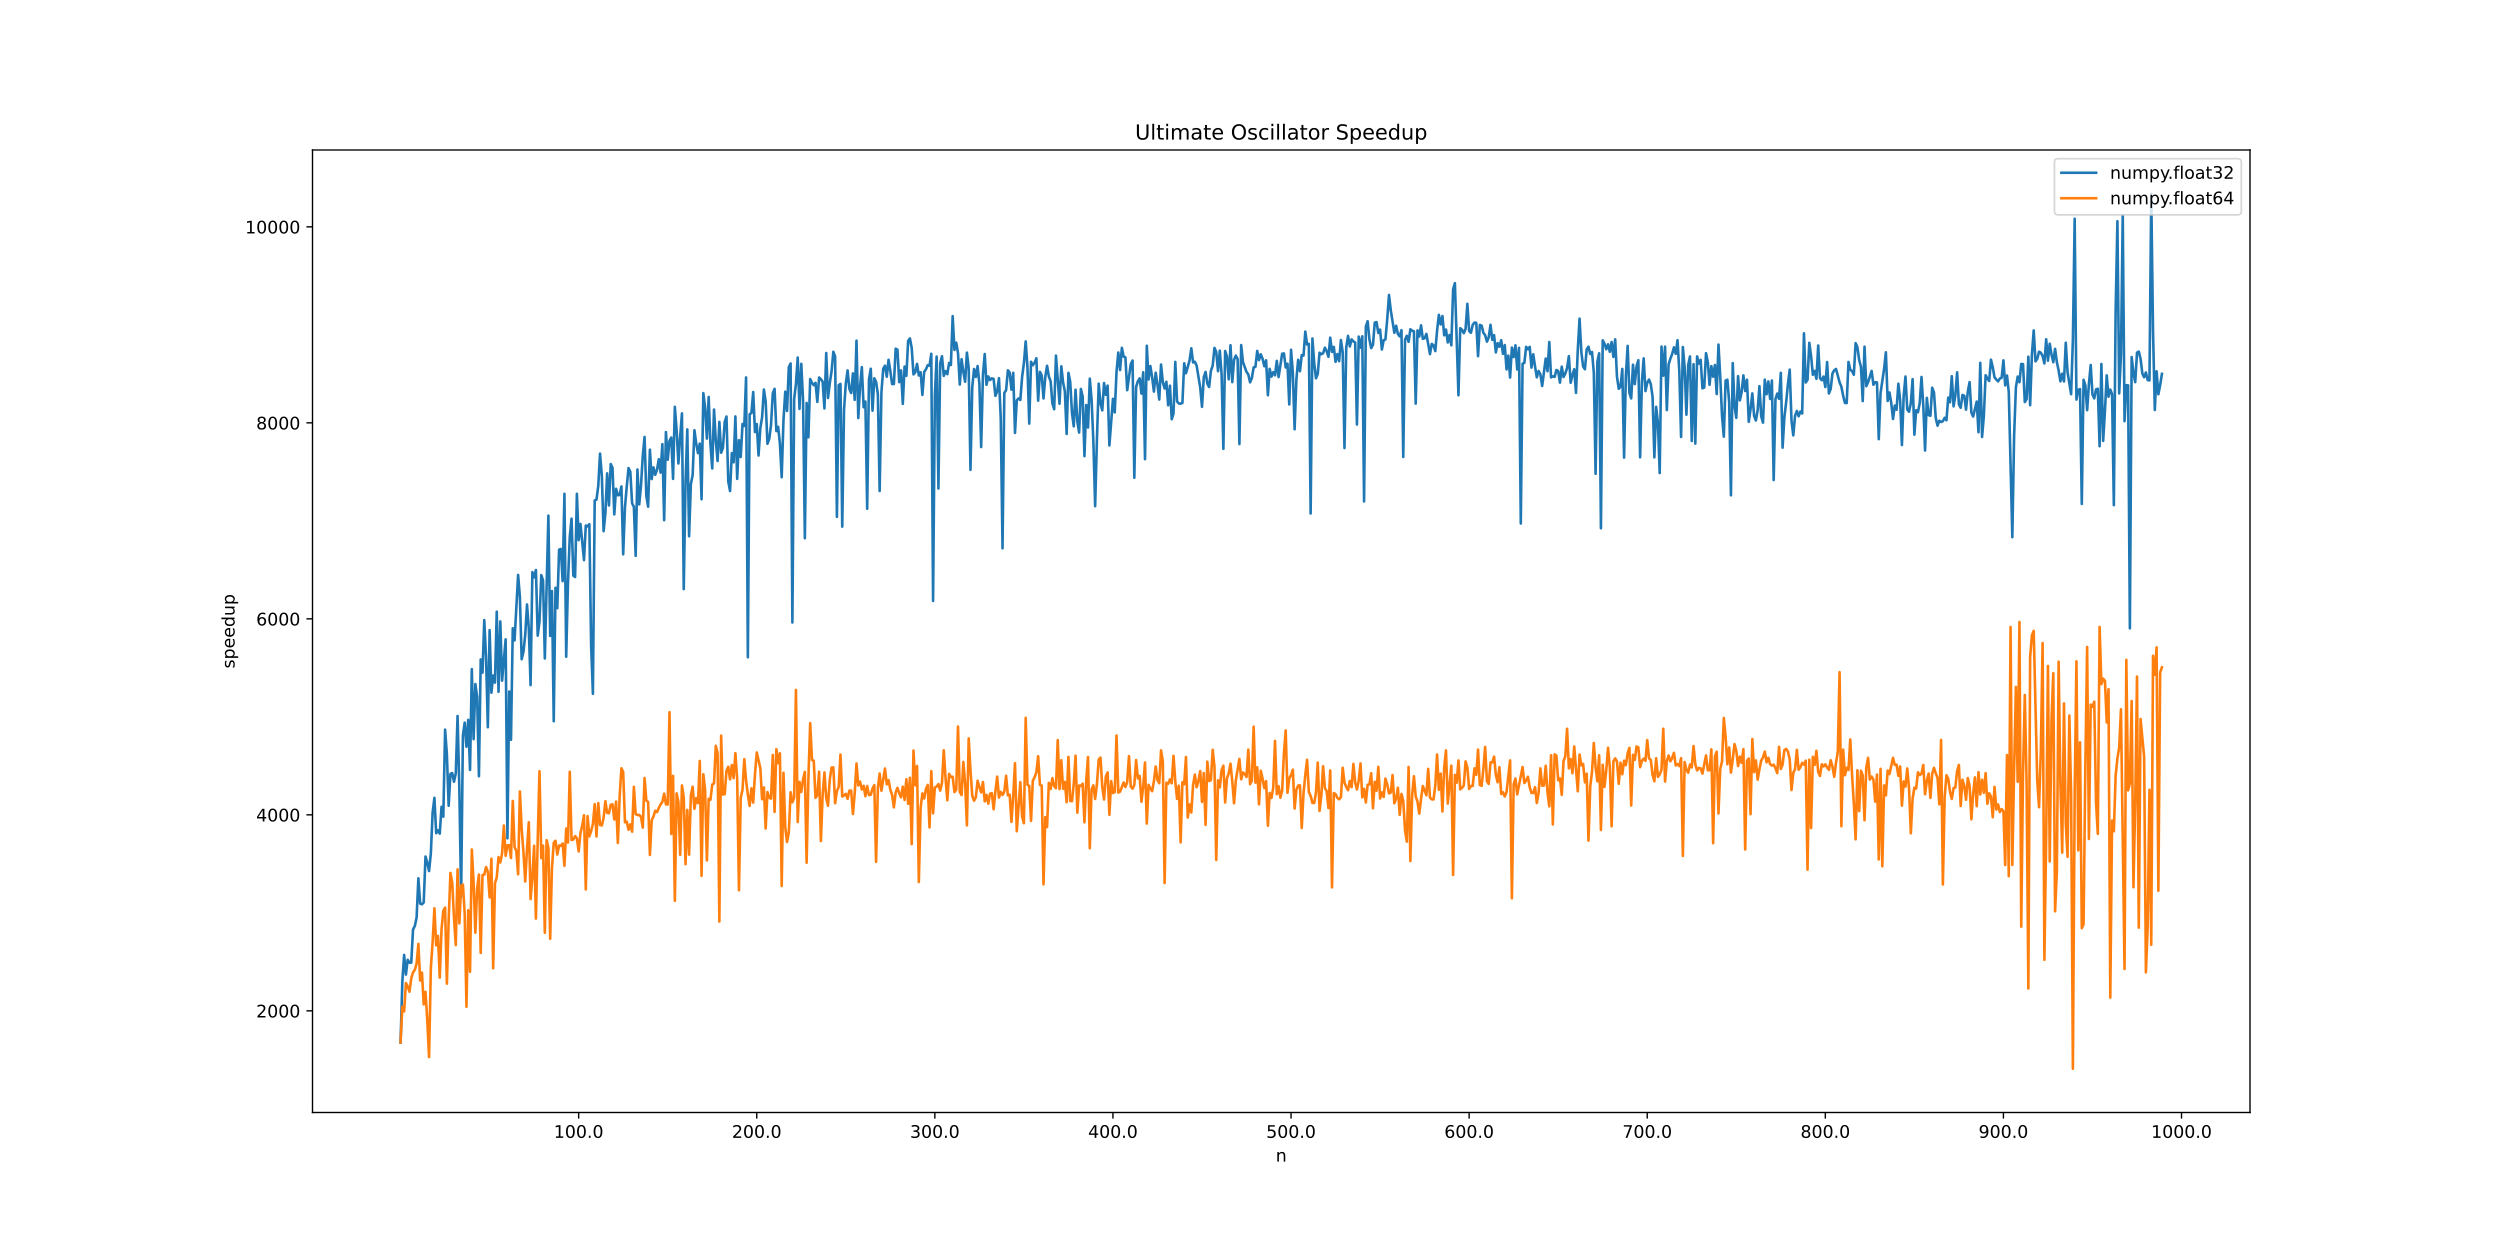 <?xml version="1.0" encoding="utf-8" standalone="no"?>
<!DOCTYPE svg PUBLIC "-//W3C//DTD SVG 1.1//EN"
  "http://www.w3.org/Graphics/SVG/1.1/DTD/svg11.dtd">
<!-- Created with matplotlib (https://matplotlib.org/) -->
<svg height="720pt" version="1.1" viewBox="0 0 1440 720" width="1440pt" xmlns="http://www.w3.org/2000/svg" xmlns:xlink="http://www.w3.org/1999/xlink">
 <defs>
  <style type="text/css">
*{stroke-linecap:butt;stroke-linejoin:round;}
  </style>
 </defs>
 <g id="figure_1">
  <g id="patch_1">
   <path d="M 0 720 
L 1440 720 
L 1440 0 
L 0 0 
z
" style="fill:#ffffff;"/>
  </g>
  <g id="axes_1">
   <g id="patch_2">
    <path d="M 180 640.8 
L 1296 640.8 
L 1296 86.4 
L 180 86.4 
z
" style="fill:#ffffff;"/>
   </g>
   <g id="matplotlib.axis_1">
    <g id="xtick_1">
     <g id="line2d_1">
      <defs>
       <path d="M 0 0 
L 0 3.5 
" id="m4dcc5abde5" style="stroke:#000000;stroke-width:0.8;"/>
      </defs>
      <g>
       <use style="stroke:#000000;stroke-width:0.8;" x="333.31" xlink:href="#m4dcc5abde5" y="640.8"/>
      </g>
     </g>
     <g id="text_1">
      <!-- 100.0 -->
      <defs>
       <path d="M 12.406 8.297 
L 28.516 8.297 
L 28.516 63.922 
L 10.984 60.406 
L 10.984 69.391 
L 28.422 72.906 
L 38.281 72.906 
L 38.281 8.297 
L 54.391 8.297 
L 54.391 0 
L 12.406 0 
z
" id="DejaVuSans-49"/>
       <path d="M 31.781 66.406 
Q 24.172 66.406 20.328 58.906 
Q 16.5 51.422 16.5 36.375 
Q 16.5 21.391 20.328 13.891 
Q 24.172 6.391 31.781 6.391 
Q 39.453 6.391 43.281 13.891 
Q 47.125 21.391 47.125 36.375 
Q 47.125 51.422 43.281 58.906 
Q 39.453 66.406 31.781 66.406 
z
M 31.781 74.219 
Q 44.047 74.219 50.516 64.516 
Q 56.984 54.828 56.984 36.375 
Q 56.984 17.969 50.516 8.266 
Q 44.047 -1.422 31.781 -1.422 
Q 19.531 -1.422 13.062 8.266 
Q 6.594 17.969 6.594 36.375 
Q 6.594 54.828 13.062 64.516 
Q 19.531 74.219 31.781 74.219 
z
" id="DejaVuSans-48"/>
       <path d="M 10.688 12.406 
L 21 12.406 
L 21 0 
L 10.688 0 
z
" id="DejaVuSans-46"/>
      </defs>
      <g transform="translate(318.996 655.398)scale(0.1 -0.1)">
       <use xlink:href="#DejaVuSans-49"/>
       <use x="63.623" xlink:href="#DejaVuSans-48"/>
       <use x="127.246" xlink:href="#DejaVuSans-48"/>
       <use x="190.869" xlink:href="#DejaVuSans-46"/>
       <use x="222.656" xlink:href="#DejaVuSans-48"/>
      </g>
     </g>
    </g>
    <g id="xtick_2">
     <g id="line2d_2">
      <g>
       <use style="stroke:#000000;stroke-width:0.8;" x="435.893" xlink:href="#m4dcc5abde5" y="640.8"/>
      </g>
     </g>
     <g id="text_2">
      <!-- 200.0 -->
      <defs>
       <path d="M 19.188 8.297 
L 53.609 8.297 
L 53.609 0 
L 7.328 0 
L 7.328 8.297 
Q 12.938 14.109 22.625 23.891 
Q 32.328 33.688 34.812 36.531 
Q 39.547 41.844 41.422 45.531 
Q 43.312 49.219 43.312 52.781 
Q 43.312 58.594 39.234 62.25 
Q 35.156 65.922 28.609 65.922 
Q 23.969 65.922 18.812 64.312 
Q 13.672 62.703 7.812 59.422 
L 7.812 69.391 
Q 13.766 71.781 18.938 73 
Q 24.125 74.219 28.422 74.219 
Q 39.75 74.219 46.484 68.547 
Q 53.219 62.891 53.219 53.422 
Q 53.219 48.922 51.531 44.891 
Q 49.859 40.875 45.406 35.406 
Q 44.188 33.984 37.641 27.219 
Q 31.109 20.453 19.188 8.297 
z
" id="DejaVuSans-50"/>
      </defs>
      <g transform="translate(421.579 655.398)scale(0.1 -0.1)">
       <use xlink:href="#DejaVuSans-50"/>
       <use x="63.623" xlink:href="#DejaVuSans-48"/>
       <use x="127.246" xlink:href="#DejaVuSans-48"/>
       <use x="190.869" xlink:href="#DejaVuSans-46"/>
       <use x="222.656" xlink:href="#DejaVuSans-48"/>
      </g>
     </g>
    </g>
    <g id="xtick_3">
     <g id="line2d_3">
      <g>
       <use style="stroke:#000000;stroke-width:0.8;" x="538.476" xlink:href="#m4dcc5abde5" y="640.8"/>
      </g>
     </g>
     <g id="text_3">
      <!-- 300.0 -->
      <defs>
       <path d="M 40.578 39.312 
Q 47.656 37.797 51.625 33 
Q 55.609 28.219 55.609 21.188 
Q 55.609 10.406 48.188 4.484 
Q 40.766 -1.422 27.094 -1.422 
Q 22.516 -1.422 17.656 -0.516 
Q 12.797 0.391 7.625 2.203 
L 7.625 11.719 
Q 11.719 9.328 16.594 8.109 
Q 21.484 6.891 26.812 6.891 
Q 36.078 6.891 40.938 10.547 
Q 45.797 14.203 45.797 21.188 
Q 45.797 27.641 41.281 31.266 
Q 36.766 34.906 28.719 34.906 
L 20.219 34.906 
L 20.219 43.016 
L 29.109 43.016 
Q 36.375 43.016 40.234 45.922 
Q 44.094 48.828 44.094 54.297 
Q 44.094 59.906 40.109 62.906 
Q 36.141 65.922 28.719 65.922 
Q 24.656 65.922 20.016 65.031 
Q 15.375 64.156 9.812 62.312 
L 9.812 71.094 
Q 15.438 72.656 20.344 73.438 
Q 25.25 74.219 29.594 74.219 
Q 40.828 74.219 47.359 69.109 
Q 53.906 64.016 53.906 55.328 
Q 53.906 49.266 50.438 45.094 
Q 46.969 40.922 40.578 39.312 
z
" id="DejaVuSans-51"/>
      </defs>
      <g transform="translate(524.162 655.398)scale(0.1 -0.1)">
       <use xlink:href="#DejaVuSans-51"/>
       <use x="63.623" xlink:href="#DejaVuSans-48"/>
       <use x="127.246" xlink:href="#DejaVuSans-48"/>
       <use x="190.869" xlink:href="#DejaVuSans-46"/>
       <use x="222.656" xlink:href="#DejaVuSans-48"/>
      </g>
     </g>
    </g>
    <g id="xtick_4">
     <g id="line2d_4">
      <g>
       <use style="stroke:#000000;stroke-width:0.8;" x="641.059" xlink:href="#m4dcc5abde5" y="640.8"/>
      </g>
     </g>
     <g id="text_4">
      <!-- 400.0 -->
      <defs>
       <path d="M 37.797 64.312 
L 12.891 25.391 
L 37.797 25.391 
z
M 35.203 72.906 
L 47.609 72.906 
L 47.609 25.391 
L 58.016 25.391 
L 58.016 17.188 
L 47.609 17.188 
L 47.609 0 
L 37.797 0 
L 37.797 17.188 
L 4.891 17.188 
L 4.891 26.703 
z
" id="DejaVuSans-52"/>
      </defs>
      <g transform="translate(626.745 655.398)scale(0.1 -0.1)">
       <use xlink:href="#DejaVuSans-52"/>
       <use x="63.623" xlink:href="#DejaVuSans-48"/>
       <use x="127.246" xlink:href="#DejaVuSans-48"/>
       <use x="190.869" xlink:href="#DejaVuSans-46"/>
       <use x="222.656" xlink:href="#DejaVuSans-48"/>
      </g>
     </g>
    </g>
    <g id="xtick_5">
     <g id="line2d_5">
      <g>
       <use style="stroke:#000000;stroke-width:0.8;" x="743.642" xlink:href="#m4dcc5abde5" y="640.8"/>
      </g>
     </g>
     <g id="text_5">
      <!-- 500.0 -->
      <defs>
       <path d="M 10.797 72.906 
L 49.516 72.906 
L 49.516 64.594 
L 19.828 64.594 
L 19.828 46.734 
Q 21.969 47.469 24.109 47.828 
Q 26.266 48.188 28.422 48.188 
Q 40.625 48.188 47.75 41.5 
Q 54.891 34.812 54.891 23.391 
Q 54.891 11.625 47.562 5.094 
Q 40.234 -1.422 26.906 -1.422 
Q 22.312 -1.422 17.547 -0.641 
Q 12.797 0.141 7.719 1.703 
L 7.719 11.625 
Q 12.109 9.234 16.797 8.062 
Q 21.484 6.891 26.703 6.891 
Q 35.156 6.891 40.078 11.328 
Q 45.016 15.766 45.016 23.391 
Q 45.016 31 40.078 35.438 
Q 35.156 39.891 26.703 39.891 
Q 22.75 39.891 18.812 39.016 
Q 14.891 38.141 10.797 36.281 
z
" id="DejaVuSans-53"/>
      </defs>
      <g transform="translate(729.328 655.398)scale(0.1 -0.1)">
       <use xlink:href="#DejaVuSans-53"/>
       <use x="63.623" xlink:href="#DejaVuSans-48"/>
       <use x="127.246" xlink:href="#DejaVuSans-48"/>
       <use x="190.869" xlink:href="#DejaVuSans-46"/>
       <use x="222.656" xlink:href="#DejaVuSans-48"/>
      </g>
     </g>
    </g>
    <g id="xtick_6">
     <g id="line2d_6">
      <g>
       <use style="stroke:#000000;stroke-width:0.8;" x="846.225" xlink:href="#m4dcc5abde5" y="640.8"/>
      </g>
     </g>
     <g id="text_6">
      <!-- 600.0 -->
      <defs>
       <path d="M 33.016 40.375 
Q 26.375 40.375 22.484 35.828 
Q 18.609 31.297 18.609 23.391 
Q 18.609 15.531 22.484 10.953 
Q 26.375 6.391 33.016 6.391 
Q 39.656 6.391 43.531 10.953 
Q 47.406 15.531 47.406 23.391 
Q 47.406 31.297 43.531 35.828 
Q 39.656 40.375 33.016 40.375 
z
M 52.594 71.297 
L 52.594 62.312 
Q 48.875 64.062 45.094 64.984 
Q 41.312 65.922 37.594 65.922 
Q 27.828 65.922 22.672 59.328 
Q 17.531 52.734 16.797 39.406 
Q 19.672 43.656 24.016 45.922 
Q 28.375 48.188 33.594 48.188 
Q 44.578 48.188 50.953 41.516 
Q 57.328 34.859 57.328 23.391 
Q 57.328 12.156 50.688 5.359 
Q 44.047 -1.422 33.016 -1.422 
Q 20.359 -1.422 13.672 8.266 
Q 6.984 17.969 6.984 36.375 
Q 6.984 53.656 15.188 63.938 
Q 23.391 74.219 37.203 74.219 
Q 40.922 74.219 44.703 73.484 
Q 48.484 72.75 52.594 71.297 
z
" id="DejaVuSans-54"/>
      </defs>
      <g transform="translate(831.911 655.398)scale(0.1 -0.1)">
       <use xlink:href="#DejaVuSans-54"/>
       <use x="63.623" xlink:href="#DejaVuSans-48"/>
       <use x="127.246" xlink:href="#DejaVuSans-48"/>
       <use x="190.869" xlink:href="#DejaVuSans-46"/>
       <use x="222.656" xlink:href="#DejaVuSans-48"/>
      </g>
     </g>
    </g>
    <g id="xtick_7">
     <g id="line2d_7">
      <g>
       <use style="stroke:#000000;stroke-width:0.8;" x="948.808" xlink:href="#m4dcc5abde5" y="640.8"/>
      </g>
     </g>
     <g id="text_7">
      <!-- 700.0 -->
      <defs>
       <path d="M 8.203 72.906 
L 55.078 72.906 
L 55.078 68.703 
L 28.609 0 
L 18.312 0 
L 43.219 64.594 
L 8.203 64.594 
z
" id="DejaVuSans-55"/>
      </defs>
      <g transform="translate(934.494 655.398)scale(0.1 -0.1)">
       <use xlink:href="#DejaVuSans-55"/>
       <use x="63.623" xlink:href="#DejaVuSans-48"/>
       <use x="127.246" xlink:href="#DejaVuSans-48"/>
       <use x="190.869" xlink:href="#DejaVuSans-46"/>
       <use x="222.656" xlink:href="#DejaVuSans-48"/>
      </g>
     </g>
    </g>
    <g id="xtick_8">
     <g id="line2d_8">
      <g>
       <use style="stroke:#000000;stroke-width:0.8;" x="1051.391" xlink:href="#m4dcc5abde5" y="640.8"/>
      </g>
     </g>
     <g id="text_8">
      <!-- 800.0 -->
      <defs>
       <path d="M 31.781 34.625 
Q 24.75 34.625 20.719 30.859 
Q 16.703 27.094 16.703 20.516 
Q 16.703 13.922 20.719 10.156 
Q 24.75 6.391 31.781 6.391 
Q 38.812 6.391 42.859 10.172 
Q 46.922 13.969 46.922 20.516 
Q 46.922 27.094 42.891 30.859 
Q 38.875 34.625 31.781 34.625 
z
M 21.922 38.812 
Q 15.578 40.375 12.031 44.719 
Q 8.5 49.078 8.5 55.328 
Q 8.5 64.062 14.719 69.141 
Q 20.953 74.219 31.781 74.219 
Q 42.672 74.219 48.875 69.141 
Q 55.078 64.062 55.078 55.328 
Q 55.078 49.078 51.531 44.719 
Q 48 40.375 41.703 38.812 
Q 48.828 37.156 52.797 32.312 
Q 56.781 27.484 56.781 20.516 
Q 56.781 9.906 50.312 4.234 
Q 43.844 -1.422 31.781 -1.422 
Q 19.734 -1.422 13.25 4.234 
Q 6.781 9.906 6.781 20.516 
Q 6.781 27.484 10.781 32.312 
Q 14.797 37.156 21.922 38.812 
z
M 18.312 54.391 
Q 18.312 48.734 21.844 45.562 
Q 25.391 42.391 31.781 42.391 
Q 38.141 42.391 41.719 45.562 
Q 45.312 48.734 45.312 54.391 
Q 45.312 60.062 41.719 63.234 
Q 38.141 66.406 31.781 66.406 
Q 25.391 66.406 21.844 63.234 
Q 18.312 60.062 18.312 54.391 
z
" id="DejaVuSans-56"/>
      </defs>
      <g transform="translate(1037.077 655.398)scale(0.1 -0.1)">
       <use xlink:href="#DejaVuSans-56"/>
       <use x="63.623" xlink:href="#DejaVuSans-48"/>
       <use x="127.246" xlink:href="#DejaVuSans-48"/>
       <use x="190.869" xlink:href="#DejaVuSans-46"/>
       <use x="222.656" xlink:href="#DejaVuSans-48"/>
      </g>
     </g>
    </g>
    <g id="xtick_9">
     <g id="line2d_9">
      <g>
       <use style="stroke:#000000;stroke-width:0.8;" x="1153.974" xlink:href="#m4dcc5abde5" y="640.8"/>
      </g>
     </g>
     <g id="text_9">
      <!-- 900.0 -->
      <defs>
       <path d="M 10.984 1.516 
L 10.984 10.5 
Q 14.703 8.734 18.5 7.812 
Q 22.312 6.891 25.984 6.891 
Q 35.75 6.891 40.891 13.453 
Q 46.047 20.016 46.781 33.406 
Q 43.953 29.203 39.594 26.953 
Q 35.25 24.703 29.984 24.703 
Q 19.047 24.703 12.672 31.312 
Q 6.297 37.938 6.297 49.422 
Q 6.297 60.641 12.938 67.422 
Q 19.578 74.219 30.609 74.219 
Q 43.266 74.219 49.922 64.516 
Q 56.594 54.828 56.594 36.375 
Q 56.594 19.141 48.406 8.859 
Q 40.234 -1.422 26.422 -1.422 
Q 22.703 -1.422 18.891 -0.688 
Q 15.094 0.047 10.984 1.516 
z
M 30.609 32.422 
Q 37.25 32.422 41.125 36.953 
Q 45.016 41.5 45.016 49.422 
Q 45.016 57.281 41.125 61.844 
Q 37.25 66.406 30.609 66.406 
Q 23.969 66.406 20.094 61.844 
Q 16.219 57.281 16.219 49.422 
Q 16.219 41.5 20.094 36.953 
Q 23.969 32.422 30.609 32.422 
z
" id="DejaVuSans-57"/>
      </defs>
      <g transform="translate(1139.66 655.398)scale(0.1 -0.1)">
       <use xlink:href="#DejaVuSans-57"/>
       <use x="63.623" xlink:href="#DejaVuSans-48"/>
       <use x="127.246" xlink:href="#DejaVuSans-48"/>
       <use x="190.869" xlink:href="#DejaVuSans-46"/>
       <use x="222.656" xlink:href="#DejaVuSans-48"/>
      </g>
     </g>
    </g>
    <g id="xtick_10">
     <g id="line2d_10">
      <g>
       <use style="stroke:#000000;stroke-width:0.8;" x="1256.557" xlink:href="#m4dcc5abde5" y="640.8"/>
      </g>
     </g>
     <g id="text_10">
      <!-- 1000.0 -->
      <g transform="translate(1239.062 655.398)scale(0.1 -0.1)">
       <use xlink:href="#DejaVuSans-49"/>
       <use x="63.623" xlink:href="#DejaVuSans-48"/>
       <use x="127.246" xlink:href="#DejaVuSans-48"/>
       <use x="190.869" xlink:href="#DejaVuSans-48"/>
       <use x="254.492" xlink:href="#DejaVuSans-46"/>
       <use x="286.279" xlink:href="#DejaVuSans-48"/>
      </g>
     </g>
    </g>
    <g id="text_11">
     <!-- n -->
     <defs>
      <path d="M 54.891 33.016 
L 54.891 0 
L 45.906 0 
L 45.906 32.719 
Q 45.906 40.484 42.875 44.328 
Q 39.844 48.188 33.797 48.188 
Q 26.516 48.188 22.312 43.547 
Q 18.109 38.922 18.109 30.906 
L 18.109 0 
L 9.078 0 
L 9.078 54.688 
L 18.109 54.688 
L 18.109 46.188 
Q 21.344 51.125 25.703 53.562 
Q 30.078 56 35.797 56 
Q 45.219 56 50.047 50.172 
Q 54.891 44.344 54.891 33.016 
z
" id="DejaVuSans-110"/>
     </defs>
     <g transform="translate(734.831 669.077)scale(0.1 -0.1)">
      <use xlink:href="#DejaVuSans-110"/>
     </g>
    </g>
   </g>
   <g id="matplotlib.axis_2">
    <g id="ytick_1">
     <g id="line2d_11">
      <defs>
       <path d="M 0 0 
L -3.5 0 
" id="mebac106cb5" style="stroke:#000000;stroke-width:0.8;"/>
      </defs>
      <g>
       <use style="stroke:#000000;stroke-width:0.8;" x="180" xlink:href="#mebac106cb5" y="582.243"/>
      </g>
     </g>
     <g id="text_12">
      <!-- 2000 -->
      <g transform="translate(147.55 586.042)scale(0.1 -0.1)">
       <use xlink:href="#DejaVuSans-50"/>
       <use x="63.623" xlink:href="#DejaVuSans-48"/>
       <use x="127.246" xlink:href="#DejaVuSans-48"/>
       <use x="190.869" xlink:href="#DejaVuSans-48"/>
      </g>
     </g>
    </g>
    <g id="ytick_2">
     <g id="line2d_12">
      <g>
       <use style="stroke:#000000;stroke-width:0.8;" x="180" xlink:href="#mebac106cb5" y="469.349"/>
      </g>
     </g>
     <g id="text_13">
      <!-- 4000 -->
      <g transform="translate(147.55 473.148)scale(0.1 -0.1)">
       <use xlink:href="#DejaVuSans-52"/>
       <use x="63.623" xlink:href="#DejaVuSans-48"/>
       <use x="127.246" xlink:href="#DejaVuSans-48"/>
       <use x="190.869" xlink:href="#DejaVuSans-48"/>
      </g>
     </g>
    </g>
    <g id="ytick_3">
     <g id="line2d_13">
      <g>
       <use style="stroke:#000000;stroke-width:0.8;" x="180" xlink:href="#mebac106cb5" y="356.455"/>
      </g>
     </g>
     <g id="text_14">
      <!-- 6000 -->
      <g transform="translate(147.55 360.255)scale(0.1 -0.1)">
       <use xlink:href="#DejaVuSans-54"/>
       <use x="63.623" xlink:href="#DejaVuSans-48"/>
       <use x="127.246" xlink:href="#DejaVuSans-48"/>
       <use x="190.869" xlink:href="#DejaVuSans-48"/>
      </g>
     </g>
    </g>
    <g id="ytick_4">
     <g id="line2d_14">
      <g>
       <use style="stroke:#000000;stroke-width:0.8;" x="180" xlink:href="#mebac106cb5" y="243.562"/>
      </g>
     </g>
     <g id="text_15">
      <!-- 8000 -->
      <g transform="translate(147.55 247.361)scale(0.1 -0.1)">
       <use xlink:href="#DejaVuSans-56"/>
       <use x="63.623" xlink:href="#DejaVuSans-48"/>
       <use x="127.246" xlink:href="#DejaVuSans-48"/>
       <use x="190.869" xlink:href="#DejaVuSans-48"/>
      </g>
     </g>
    </g>
    <g id="ytick_5">
     <g id="line2d_15">
      <g>
       <use style="stroke:#000000;stroke-width:0.8;" x="180" xlink:href="#mebac106cb5" y="130.668"/>
      </g>
     </g>
     <g id="text_16">
      <!-- 10000 -->
      <g transform="translate(141.188 134.467)scale(0.1 -0.1)">
       <use xlink:href="#DejaVuSans-49"/>
       <use x="63.623" xlink:href="#DejaVuSans-48"/>
       <use x="127.246" xlink:href="#DejaVuSans-48"/>
       <use x="190.869" xlink:href="#DejaVuSans-48"/>
       <use x="254.492" xlink:href="#DejaVuSans-48"/>
      </g>
     </g>
    </g>
    <g id="text_17">
     <!-- speedup -->
     <defs>
      <path d="M 44.281 53.078 
L 44.281 44.578 
Q 40.484 46.531 36.375 47.5 
Q 32.281 48.484 27.875 48.484 
Q 21.188 48.484 17.844 46.438 
Q 14.5 44.391 14.5 40.281 
Q 14.5 37.156 16.891 35.375 
Q 19.281 33.594 26.516 31.984 
L 29.594 31.297 
Q 39.156 29.25 43.188 25.516 
Q 47.219 21.781 47.219 15.094 
Q 47.219 7.469 41.188 3.016 
Q 35.156 -1.422 24.609 -1.422 
Q 20.219 -1.422 15.453 -0.562 
Q 10.688 0.297 5.422 2 
L 5.422 11.281 
Q 10.406 8.688 15.234 7.391 
Q 20.062 6.109 24.812 6.109 
Q 31.156 6.109 34.562 8.281 
Q 37.984 10.453 37.984 14.406 
Q 37.984 18.062 35.516 20.016 
Q 33.062 21.969 24.703 23.781 
L 21.578 24.516 
Q 13.234 26.266 9.516 29.906 
Q 5.812 33.547 5.812 39.891 
Q 5.812 47.609 11.281 51.797 
Q 16.75 56 26.812 56 
Q 31.781 56 36.172 55.266 
Q 40.578 54.547 44.281 53.078 
z
" id="DejaVuSans-115"/>
      <path d="M 18.109 8.203 
L 18.109 -20.797 
L 9.078 -20.797 
L 9.078 54.688 
L 18.109 54.688 
L 18.109 46.391 
Q 20.953 51.266 25.266 53.625 
Q 29.594 56 35.594 56 
Q 45.562 56 51.781 48.094 
Q 58.016 40.188 58.016 27.297 
Q 58.016 14.406 51.781 6.484 
Q 45.562 -1.422 35.594 -1.422 
Q 29.594 -1.422 25.266 0.953 
Q 20.953 3.328 18.109 8.203 
z
M 48.688 27.297 
Q 48.688 37.203 44.609 42.844 
Q 40.531 48.484 33.406 48.484 
Q 26.266 48.484 22.188 42.844 
Q 18.109 37.203 18.109 27.297 
Q 18.109 17.391 22.188 11.75 
Q 26.266 6.109 33.406 6.109 
Q 40.531 6.109 44.609 11.75 
Q 48.688 17.391 48.688 27.297 
z
" id="DejaVuSans-112"/>
      <path d="M 56.203 29.594 
L 56.203 25.203 
L 14.891 25.203 
Q 15.484 15.922 20.484 11.062 
Q 25.484 6.203 34.422 6.203 
Q 39.594 6.203 44.453 7.469 
Q 49.312 8.734 54.109 11.281 
L 54.109 2.781 
Q 49.266 0.734 44.188 -0.344 
Q 39.109 -1.422 33.891 -1.422 
Q 20.797 -1.422 13.156 6.188 
Q 5.516 13.812 5.516 26.812 
Q 5.516 40.234 12.766 48.109 
Q 20.016 56 32.328 56 
Q 43.359 56 49.781 48.891 
Q 56.203 41.797 56.203 29.594 
z
M 47.219 32.234 
Q 47.125 39.594 43.094 43.984 
Q 39.062 48.391 32.422 48.391 
Q 24.906 48.391 20.391 44.141 
Q 15.875 39.891 15.188 32.172 
z
" id="DejaVuSans-101"/>
      <path d="M 45.406 46.391 
L 45.406 75.984 
L 54.391 75.984 
L 54.391 0 
L 45.406 0 
L 45.406 8.203 
Q 42.578 3.328 38.25 0.953 
Q 33.938 -1.422 27.875 -1.422 
Q 17.969 -1.422 11.734 6.484 
Q 5.516 14.406 5.516 27.297 
Q 5.516 40.188 11.734 48.094 
Q 17.969 56 27.875 56 
Q 33.938 56 38.25 53.625 
Q 42.578 51.266 45.406 46.391 
z
M 14.797 27.297 
Q 14.797 17.391 18.875 11.75 
Q 22.953 6.109 30.078 6.109 
Q 37.203 6.109 41.297 11.75 
Q 45.406 17.391 45.406 27.297 
Q 45.406 37.203 41.297 42.844 
Q 37.203 48.484 30.078 48.484 
Q 22.953 48.484 18.875 42.844 
Q 14.797 37.203 14.797 27.297 
z
" id="DejaVuSans-100"/>
      <path d="M 8.5 21.578 
L 8.5 54.688 
L 17.484 54.688 
L 17.484 21.922 
Q 17.484 14.156 20.5 10.266 
Q 23.531 6.391 29.594 6.391 
Q 36.859 6.391 41.078 11.031 
Q 45.312 15.672 45.312 23.688 
L 45.312 54.688 
L 54.297 54.688 
L 54.297 0 
L 45.312 0 
L 45.312 8.406 
Q 42.047 3.422 37.719 1 
Q 33.406 -1.422 27.688 -1.422 
Q 18.266 -1.422 13.375 4.438 
Q 8.5 10.297 8.5 21.578 
z
M 31.109 56 
z
" id="DejaVuSans-117"/>
     </defs>
     <g transform="translate(135.108 385.049)rotate(-90)scale(0.1 -0.1)">
      <use xlink:href="#DejaVuSans-115"/>
      <use x="52.1" xlink:href="#DejaVuSans-112"/>
      <use x="115.576" xlink:href="#DejaVuSans-101"/>
      <use x="177.1" xlink:href="#DejaVuSans-101"/>
      <use x="238.623" xlink:href="#DejaVuSans-100"/>
      <use x="302.1" xlink:href="#DejaVuSans-117"/>
      <use x="365.479" xlink:href="#DejaVuSans-112"/>
     </g>
    </g>
   </g>
   <g id="line2d_16">
    <path clip-path="url(#p24063e1343)" d="M 230.727 600.482 
L 231.753 565.314 
L 232.779 550.034 
L 233.805 561.379 
L 234.831 552.833 
L 235.856 554.498 
L 236.882 554.463 
L 237.908 535.39 
L 238.934 533.362 
L 239.96 528.497 
L 240.986 505.902 
L 242.011 520.48 
L 243.037 520.872 
L 244.063 519.812 
L 245.089 493.369 
L 246.115 496.896 
L 247.141 501.711 
L 248.166 491.532 
L 249.192 467.973 
L 250.218 459.556 
L 251.244 479.936 
L 252.27 478.247 
L 253.296 480.169 
L 254.321 464.729 
L 255.347 470.413 
L 256.373 420.262 
L 257.399 434.366 
L 258.425 464.107 
L 259.451 445.751 
L 260.476 445.272 
L 261.502 450.296 
L 262.528 445.463 
L 263.554 412.4 
L 264.58 454.369 
L 265.605 516.645 
L 266.631 423.722 
L 267.657 416.233 
L 268.683 430.113 
L 269.709 414.608 
L 270.735 443.46 
L 271.76 385.407 
L 272.786 425.761 
L 273.812 394.011 
L 274.838 401.532 
L 275.864 447.123 
L 276.89 379.855 
L 277.915 387.451 
L 278.941 357.172 
L 279.967 378.949 
L 280.993 418.895 
L 282.019 362.956 
L 283.045 399.002 
L 284.07 389.088 
L 285.096 393.192 
L 286.122 352.336 
L 287.148 398.476 
L 288.174 357.936 
L 289.2 392.072 
L 291.251 368.264 
L 292.277 482.879 
L 293.303 398.307 
L 294.329 426.117 
L 295.355 361.867 
L 296.38 368.87 
L 298.432 331.142 
L 299.458 343.973 
L 300.484 379.712 
L 301.51 375.376 
L 302.535 365.647 
L 303.561 348.178 
L 304.587 361.938 
L 305.613 394.645 
L 306.639 329.547 
L 307.664 332.539 
L 308.69 328.32 
L 309.716 366.116 
L 310.742 357.926 
L 311.768 331.256 
L 312.794 334.278 
L 313.819 379.271 
L 315.871 297.01 
L 316.897 366.301 
L 317.923 340.468 
L 318.949 415.451 
L 319.974 338.543 
L 321 350.318 
L 322.026 316.609 
L 323.052 316.206 
L 324.078 334.757 
L 325.104 284.417 
L 326.129 378.29 
L 327.155 335.625 
L 328.181 309.292 
L 329.207 298.734 
L 330.233 331.554 
L 331.259 332.359 
L 332.284 284.417 
L 333.31 311.125 
L 334.336 301.786 
L 336.388 322.644 
L 337.414 302.725 
L 338.439 303.183 
L 339.465 301.946 
L 340.491 372.099 
L 341.517 399.643 
L 342.543 288.237 
L 343.569 287.796 
L 344.594 279.952 
L 345.62 261.266 
L 346.646 273.858 
L 347.672 305.951 
L 348.698 295.725 
L 349.724 272.667 
L 350.749 291.142 
L 351.775 267.277 
L 352.801 269.408 
L 353.827 296.297 
L 354.853 281.535 
L 355.878 285.248 
L 356.904 285.144 
L 357.93 280.181 
L 358.956 319.291 
L 359.982 292.206 
L 361.008 280.181 
L 362.033 269.603 
L 363.059 271.71 
L 364.085 289.864 
L 365.111 291.963 
L 366.137 320.171 
L 367.163 270.431 
L 368.188 290.556 
L 369.214 279.65 
L 370.24 262.648 
L 371.266 251.672 
L 372.292 285.676 
L 373.318 291.865 
L 374.343 259.01 
L 375.369 275.921 
L 376.395 269.208 
L 377.421 273.45 
L 378.447 270.482 
L 379.473 264.51 
L 380.498 272.242 
L 381.524 255.81 
L 382.55 299.634 
L 383.576 248.87 
L 384.602 264.798 
L 385.628 253.94 
L 386.653 252.016 
L 387.679 275.831 
L 388.705 234.323 
L 389.731 247.695 
L 390.757 266.955 
L 391.783 251.338 
L 392.808 238.09 
L 393.834 339.339 
L 394.86 277.854 
L 395.886 247.336 
L 396.912 308.888 
L 397.937 278.799 
L 398.963 273.653 
L 399.989 247.803 
L 401.015 255.447 
L 402.041 261.023 
L 403.067 255.507 
L 404.092 287.575 
L 405.118 226.441 
L 406.144 234.783 
L 407.17 252.642 
L 408.196 228.642 
L 409.222 255.994 
L 410.247 269.829 
L 411.273 235.917 
L 412.299 253.724 
L 413.325 265.564 
L 414.351 243.011 
L 415.377 260.773 
L 416.402 257.944 
L 417.428 243.043 
L 418.454 239.917 
L 419.48 277.27 
L 420.506 282.847 
L 421.532 260.992 
L 422.557 266.278 
L 423.583 239.871 
L 424.609 275.831 
L 425.635 253.548 
L 426.661 263.239 
L 427.687 244.191 
L 428.712 245.378 
L 429.738 217.412 
L 430.764 378.579 
L 431.79 238.599 
L 432.816 237.915 
L 433.842 225.812 
L 434.867 248.89 
L 435.893 244.263 
L 436.919 262.378 
L 437.945 246.664 
L 438.971 240.304 
L 439.997 224.354 
L 441.022 231.255 
L 442.048 255.619 
L 443.074 252.875 
L 444.1 244.883 
L 445.126 226.593 
L 446.151 223.954 
L 447.177 248.317 
L 448.203 245.846 
L 449.229 255.517 
L 450.255 274.9 
L 451.281 241.957 
L 452.306 225.609 
L 453.332 236.688 
L 454.358 211.464 
L 455.384 209.365 
L 456.41 358.558 
L 457.436 229.867 
L 458.461 221.072 
L 459.487 205.959 
L 460.513 235.529 
L 461.539 209.573 
L 462.565 230.507 
L 463.591 310.025 
L 464.616 232.083 
L 465.642 251.893 
L 466.668 218.343 
L 467.694 220.484 
L 468.72 221.866 
L 469.746 220.502 
L 470.771 231.515 
L 471.797 217.44 
L 472.823 218.403 
L 473.849 219.825 
L 474.875 235.251 
L 475.901 203.341 
L 476.926 229.251 
L 477.952 220.666 
L 478.978 213.922 
L 480.004 202.603 
L 481.03 205.329 
L 482.056 297.715 
L 483.081 221.843 
L 484.107 221.136 
L 485.133 303.341 
L 486.159 235.956 
L 487.185 220.95 
L 488.21 213.352 
L 489.236 223.992 
L 490.262 226.404 
L 491.288 215.072 
L 492.314 230.34 
L 493.34 196.205 
L 494.365 240.793 
L 495.391 222.668 
L 496.417 211.465 
L 497.443 234.566 
L 498.469 231.289 
L 499.495 293.042 
L 500.52 218.683 
L 501.546 212.381 
L 502.572 236.541 
L 503.598 217.889 
L 504.624 219.974 
L 505.65 227.049 
L 506.675 282.821 
L 507.701 226.002 
L 508.727 212.426 
L 509.753 210.622 
L 510.779 216.995 
L 511.805 207.24 
L 512.83 213.739 
L 513.856 221.227 
L 514.882 221.172 
L 515.908 200.849 
L 516.934 201.4 
L 517.96 220.112 
L 518.985 213.355 
L 520.011 232.625 
L 521.037 211.138 
L 522.063 216.487 
L 523.089 196.348 
L 524.115 194.925 
L 525.14 200.404 
L 526.166 215.658 
L 527.192 214.453 
L 528.218 209.601 
L 529.244 216.297 
L 530.27 214.431 
L 531.295 227.467 
L 532.321 214.176 
L 533.347 212.717 
L 534.373 210.362 
L 535.399 210.639 
L 536.424 203.781 
L 537.45 346.138 
L 538.476 227.891 
L 539.502 205.385 
L 540.528 281.41 
L 541.554 209.116 
L 542.579 205.151 
L 543.605 216.505 
L 544.631 213.772 
L 545.657 215.539 
L 546.683 209.05 
L 547.709 210.248 
L 548.734 182.078 
L 549.76 201.557 
L 550.786 197.365 
L 551.812 203.411 
L 552.838 221.511 
L 553.864 206.908 
L 554.889 214.235 
L 555.915 219.88 
L 556.941 203.115 
L 557.967 211.984 
L 558.993 270.633 
L 560.019 223.058 
L 561.044 212.53 
L 562.07 217.125 
L 563.096 210.834 
L 564.122 221.097 
L 565.148 257.499 
L 566.174 215.953 
L 567.199 203.911 
L 568.225 221.634 
L 569.251 216.821 
L 570.277 218.909 
L 571.303 217.902 
L 572.329 218.316 
L 573.354 228.018 
L 574.38 225.327 
L 575.406 217.828 
L 576.432 240.979 
L 577.458 315.817 
L 578.484 226.333 
L 579.509 224.779 
L 580.535 213.3 
L 581.561 214.523 
L 582.587 224.453 
L 583.613 214.722 
L 584.638 249.357 
L 585.664 230.586 
L 586.69 229.491 
L 587.716 230.391 
L 588.742 217.019 
L 589.768 209.128 
L 590.793 196.664 
L 591.819 211.604 
L 592.845 243.99 
L 593.871 208.377 
L 594.897 210.364 
L 595.923 208.993 
L 596.948 206.348 
L 597.974 230.793 
L 599 214.2 
L 600.026 216.283 
L 601.052 229.499 
L 602.078 217.143 
L 603.103 210.669 
L 604.129 216.821 
L 605.155 219.587 
L 606.181 232.423 
L 607.207 235.725 
L 608.233 204.825 
L 610.284 232.557 
L 611.31 210.987 
L 612.336 220.207 
L 613.362 225.464 
L 614.388 249.955 
L 615.413 214.746 
L 616.439 219.911 
L 617.465 237.957 
L 618.491 245.586 
L 619.517 224.497 
L 620.543 242.755 
L 621.568 249.158 
L 622.594 224.025 
L 623.62 228.424 
L 624.646 262.734 
L 625.672 233.3 
L 626.697 246.233 
L 627.723 218.102 
L 628.749 230.126 
L 629.775 254.104 
L 630.801 291.564 
L 631.827 253.315 
L 632.852 221.009 
L 633.878 232.31 
L 634.904 236.388 
L 635.93 220.619 
L 636.956 227.399 
L 637.982 222.116 
L 639.007 256.576 
L 641.059 229.711 
L 642.085 237.542 
L 643.111 214.24 
L 644.137 203.036 
L 645.162 213.152 
L 646.188 200.319 
L 647.214 205.381 
L 648.24 205.863 
L 649.266 224.75 
L 651.317 209.777 
L 652.343 207.661 
L 653.369 275.199 
L 654.395 222.86 
L 655.421 219.591 
L 656.447 217.933 
L 657.472 226.733 
L 658.498 214.434 
L 659.524 264.495 
L 660.55 199.163 
L 661.576 218.574 
L 662.602 210.835 
L 663.627 217.242 
L 664.653 225.546 
L 665.679 214.697 
L 666.705 221.549 
L 667.731 230.143 
L 668.757 209.975 
L 669.782 220.06 
L 670.808 223.762 
L 671.834 219.897 
L 672.86 233.445 
L 673.886 222.137 
L 674.911 241.49 
L 675.937 238.119 
L 676.963 208.454 
L 677.989 231.269 
L 679.015 232.4 
L 680.041 232.549 
L 681.066 232.094 
L 682.092 209.259 
L 683.118 214.979 
L 685.17 207.727 
L 686.196 200.615 
L 687.221 208.79 
L 688.247 208.376 
L 689.273 210.68 
L 691.325 223.229 
L 692.351 234.355 
L 693.376 217.351 
L 694.402 214.228 
L 695.428 220.961 
L 696.454 222.914 
L 697.48 213.612 
L 698.506 210.637 
L 699.531 200.388 
L 700.557 202.751 
L 701.583 213.809 
L 702.609 201.97 
L 703.635 215.563 
L 704.661 258.549 
L 705.686 202.179 
L 706.712 205.345 
L 707.738 218.471 
L 708.764 198.846 
L 709.79 220.107 
L 710.816 207.211 
L 711.841 204.797 
L 712.867 206.894 
L 713.893 255.79 
L 714.919 198.759 
L 715.945 208.516 
L 717.996 214.23 
L 719.022 215.665 
L 720.048 220.239 
L 721.074 217.694 
L 722.1 211.595 
L 723.125 211.288 
L 724.151 202.125 
L 725.177 207.424 
L 726.203 204.084 
L 727.229 206.595 
L 728.255 210.966 
L 729.28 207.531 
L 730.306 227.676 
L 731.332 212.464 
L 732.358 216.939 
L 733.384 214.37 
L 734.41 216.165 
L 735.435 207.85 
L 736.461 217.187 
L 738.513 203.765 
L 739.539 203.575 
L 740.565 211.651 
L 741.59 209.501 
L 742.616 232.962 
L 743.642 201.455 
L 744.668 214.557 
L 745.694 247.269 
L 746.72 218.441 
L 747.745 207.224 
L 748.771 213.811 
L 749.797 204.591 
L 750.823 204.814 
L 751.849 191.003 
L 752.875 198.455 
L 753.9 198.065 
L 754.926 295.761 
L 755.952 194.965 
L 756.978 209.147 
L 758.004 217.9 
L 759.03 215.312 
L 760.055 203.182 
L 761.081 204.042 
L 762.107 203.475 
L 763.133 200.284 
L 764.159 202.265 
L 765.184 205.526 
L 766.21 194.49 
L 767.236 202.691 
L 768.262 199.802 
L 769.288 208.427 
L 770.314 203.976 
L 771.339 208.053 
L 772.365 195.861 
L 773.391 202.778 
L 774.417 258.066 
L 775.443 199.971 
L 776.469 193.442 
L 777.494 199.562 
L 778.52 195.464 
L 779.546 196.64 
L 780.572 197.269 
L 781.598 244.532 
L 782.624 193.892 
L 783.649 200.257 
L 784.675 193.708 
L 785.701 288.844 
L 786.727 188.114 
L 787.753 185.03 
L 788.779 195.471 
L 789.804 200.502 
L 790.83 198.612 
L 791.856 185.843 
L 792.882 185.532 
L 793.908 191.787 
L 794.934 189.852 
L 795.959 201.331 
L 796.985 196.015 
L 798.011 195.507 
L 799.037 183.9 
L 800.063 169.88 
L 801.089 178.773 
L 803.14 191.709 
L 804.166 187.612 
L 805.192 192.401 
L 806.218 193.77 
L 807.243 190.198 
L 808.269 263.233 
L 809.295 195.753 
L 810.321 193.406 
L 811.347 196.907 
L 812.373 189.668 
L 813.398 190.456 
L 814.424 190.833 
L 815.45 232.484 
L 816.476 190.29 
L 817.502 193.83 
L 818.528 187.4 
L 819.553 195.158 
L 820.579 194.844 
L 821.605 192.332 
L 823.657 203.985 
L 824.683 198.102 
L 825.708 198.904 
L 826.734 202.24 
L 827.76 190.414 
L 828.786 181.331 
L 829.812 186.897 
L 830.838 182.009 
L 831.863 193.134 
L 832.889 189.824 
L 833.915 197.27 
L 834.941 192.899 
L 835.967 198.903 
L 836.993 166.671 
L 838.018 163.081 
L 840.07 227.674 
L 841.096 189.061 
L 842.122 189.948 
L 843.148 191.924 
L 844.173 189.453 
L 845.199 174.987 
L 846.225 190.756 
L 847.251 191.674 
L 848.277 187.119 
L 849.303 185.826 
L 850.328 185.949 
L 851.354 205.171 
L 852.38 187.146 
L 853.406 187.555 
L 854.432 191.705 
L 855.457 193.102 
L 856.483 196.788 
L 857.509 194.245 
L 858.535 187.087 
L 859.561 195.748 
L 860.587 193.018 
L 861.612 202.995 
L 862.638 197.633 
L 863.664 199.729 
L 864.69 195.953 
L 865.716 203.822 
L 866.742 198.746 
L 867.767 212.792 
L 868.793 204.84 
L 869.819 217.453 
L 870.845 200.201 
L 871.871 205.668 
L 872.897 198.91 
L 873.922 212.82 
L 874.948 200.361 
L 875.974 301.535 
L 877 209.503 
L 878.026 209.053 
L 879.052 199.76 
L 880.077 201.206 
L 881.103 199.769 
L 882.129 211.756 
L 883.155 204.066 
L 884.181 211.115 
L 885.207 217.322 
L 886.232 213.661 
L 887.258 215.64 
L 888.284 222.325 
L 890.336 206.535 
L 891.362 213.823 
L 892.387 197.01 
L 893.413 217.381 
L 894.439 216.762 
L 895.465 217.09 
L 896.491 213.118 
L 897.516 213.724 
L 898.542 220.415 
L 899.568 211.203 
L 900.594 217.171 
L 901.62 215.12 
L 902.646 211.983 
L 903.671 205.149 
L 904.697 220.499 
L 905.723 216.015 
L 906.749 212.704 
L 907.775 226.297 
L 908.801 201.606 
L 909.826 183.536 
L 910.852 202.855 
L 911.878 211.105 
L 912.904 212.695 
L 913.93 201.27 
L 914.956 199.677 
L 915.981 203.914 
L 917.007 202.762 
L 918.033 214.597 
L 919.059 272.914 
L 920.085 208.347 
L 921.111 203.493 
L 922.136 304.291 
L 923.162 196.028 
L 924.188 197.947 
L 925.214 201.176 
L 926.24 198.317 
L 927.266 202.628 
L 928.291 197.009 
L 929.317 205.583 
L 930.343 195.478 
L 931.369 216.902 
L 932.395 223.949 
L 933.421 222.723 
L 934.446 212.493 
L 935.472 263.583 
L 936.498 216.34 
L 937.524 199.217 
L 938.55 226.389 
L 939.576 229.501 
L 940.601 210.059 
L 941.627 221.25 
L 942.653 211.031 
L 943.679 207.465 
L 944.705 263.416 
L 945.73 219.957 
L 946.756 206.422 
L 947.782 225.263 
L 948.808 220.481 
L 949.834 218.61 
L 950.86 221.279 
L 951.885 228.594 
L 952.911 263.457 
L 953.937 234.338 
L 954.963 243.628 
L 955.989 272.472 
L 957.015 199.613 
L 958.04 216.39 
L 959.066 199.671 
L 960.092 236.201 
L 961.118 209.873 
L 962.144 206.582 
L 963.17 203.886 
L 964.195 200.077 
L 965.221 203.808 
L 966.247 195.955 
L 967.273 213.866 
L 968.299 251.703 
L 969.325 199.884 
L 970.35 211.708 
L 971.376 238.865 
L 972.402 210.227 
L 973.428 205.317 
L 974.454 254.028 
L 975.48 209.774 
L 976.505 255.509 
L 977.531 205.26 
L 978.557 209.476 
L 979.583 207.268 
L 980.609 223.677 
L 981.635 223.246 
L 982.66 203.423 
L 983.686 208.609 
L 984.712 221.671 
L 985.738 210.882 
L 986.764 216.974 
L 987.79 210.242 
L 988.815 226.975 
L 989.841 198.487 
L 990.867 217.19 
L 991.893 239.685 
L 992.919 251.516 
L 993.944 219.196 
L 994.97 218.729 
L 995.996 231.497 
L 997.022 285.309 
L 998.048 209.13 
L 999.074 233.733 
L 1000.099 240.686 
L 1001.125 216.634 
L 1002.151 230.611 
L 1003.177 225.923 
L 1004.203 216.218 
L 1005.229 225.223 
L 1006.254 218.724 
L 1007.28 242.97 
L 1008.306 235.752 
L 1009.332 226.598 
L 1010.358 239.484 
L 1011.384 242.214 
L 1012.409 236.241 
L 1013.435 222.414 
L 1014.461 239.82 
L 1015.487 243.443 
L 1016.513 218.666 
L 1017.539 227.101 
L 1018.564 219.703 
L 1019.59 229.819 
L 1020.616 219.168 
L 1021.642 276.497 
L 1022.668 229.852 
L 1023.694 226.689 
L 1024.719 229.746 
L 1025.745 214.741 
L 1026.771 257.847 
L 1027.797 240.418 
L 1028.823 231.681 
L 1029.849 221.281 
L 1030.874 212.899 
L 1031.9 242.137 
L 1032.926 250.784 
L 1033.952 239.483 
L 1034.978 236.704 
L 1036.003 239.773 
L 1037.029 237.029 
L 1038.055 238.153 
L 1039.081 191.979 
L 1040.107 220.325 
L 1041.133 218.746 
L 1042.158 197.459 
L 1043.184 205.154 
L 1044.21 215.873 
L 1045.236 213.633 
L 1046.262 218.203 
L 1047.288 199.008 
L 1048.313 217.815 
L 1049.339 219.03 
L 1050.365 216.878 
L 1051.391 222.942 
L 1052.417 208.539 
L 1053.443 226.646 
L 1054.468 224.079 
L 1055.494 215.115 
L 1056.52 213.301 
L 1057.546 212.527 
L 1059.598 220.222 
L 1060.623 222.725 
L 1061.649 227.95 
L 1062.675 232.085 
L 1063.701 232.194 
L 1064.727 208.467 
L 1065.753 212.945 
L 1066.778 213.787 
L 1067.804 215.841 
L 1068.83 197.635 
L 1069.856 199.921 
L 1070.882 207.386 
L 1071.908 211.265 
L 1072.933 231.026 
L 1073.959 199.698 
L 1074.985 222.439 
L 1076.011 220.155 
L 1078.063 213.621 
L 1079.088 221.614 
L 1080.114 220.097 
L 1081.14 220.281 
L 1082.166 252.964 
L 1083.192 226.406 
L 1085.243 212.44 
L 1086.269 202.927 
L 1087.295 230.948 
L 1088.321 226.056 
L 1089.347 232.033 
L 1090.372 241.328 
L 1091.398 233.602 
L 1092.424 236.016 
L 1093.45 221.014 
L 1094.476 230.43 
L 1095.502 256.356 
L 1096.527 228.004 
L 1097.553 216.874 
L 1098.579 235.931 
L 1099.605 237.171 
L 1100.631 232.298 
L 1101.657 218.36 
L 1102.682 250.382 
L 1103.708 236.278 
L 1104.734 237.472 
L 1105.76 232.115 
L 1106.786 217.133 
L 1107.812 233.579 
L 1108.837 259.481 
L 1109.863 229.196 
L 1110.889 239.094 
L 1111.915 239.483 
L 1112.941 223.29 
L 1113.967 226.041 
L 1114.992 240.767 
L 1116.018 245.182 
L 1117.044 242.345 
L 1118.07 243.09 
L 1119.096 242.592 
L 1120.122 240.651 
L 1121.147 242.091 
L 1122.173 229.025 
L 1123.199 231.724 
L 1124.225 216.695 
L 1125.251 234.077 
L 1126.276 227.73 
L 1127.302 214.453 
L 1128.328 232.904 
L 1129.354 234.892 
L 1130.38 227.489 
L 1131.406 227.938 
L 1132.431 235.957 
L 1133.457 225.595 
L 1134.483 220.122 
L 1135.509 237.633 
L 1136.535 239.922 
L 1138.586 231.285 
L 1139.612 248.974 
L 1140.638 208.995 
L 1141.664 251.688 
L 1142.69 239.773 
L 1143.716 216.133 
L 1144.741 217.959 
L 1145.767 219.462 
L 1146.793 207.157 
L 1147.819 211.481 
L 1148.845 217.337 
L 1149.871 218.648 
L 1150.896 219.675 
L 1151.922 217.995 
L 1152.948 217.627 
L 1153.974 207.561 
L 1155 221.978 
L 1156.026 216.285 
L 1157.051 225.755 
L 1159.103 309.421 
L 1160.129 250.94 
L 1161.155 223.17 
L 1162.181 216.885 
L 1163.206 220.17 
L 1164.232 209.631 
L 1165.258 209.73 
L 1166.284 231.581 
L 1167.31 229.927 
L 1168.336 205.446 
L 1169.361 233.383 
L 1170.387 204.106 
L 1171.413 190.318 
L 1172.439 208.144 
L 1173.465 206.69 
L 1174.49 202.555 
L 1175.516 203.183 
L 1176.542 205.018 
L 1177.568 209.356 
L 1178.594 195.399 
L 1179.62 207.766 
L 1180.645 197.982 
L 1181.671 204.222 
L 1182.697 208.662 
L 1183.723 200.951 
L 1184.749 208.581 
L 1185.775 213.477 
L 1186.8 219.665 
L 1187.826 215.277 
L 1188.852 219.725 
L 1189.878 197.405 
L 1190.904 214.304 
L 1192.955 227.047 
L 1193.981 195.609 
L 1195.007 125.981 
L 1196.033 230.157 
L 1197.059 224.579 
L 1198.085 224.093 
L 1199.11 290.276 
L 1200.136 218.772 
L 1201.162 221.977 
L 1202.188 236.26 
L 1203.214 221.122 
L 1204.24 210.248 
L 1205.265 227.261 
L 1206.291 229.477 
L 1207.317 224.241 
L 1208.343 223.923 
L 1209.369 257.042 
L 1210.395 209.664 
L 1211.42 253.954 
L 1212.446 236.718 
L 1213.472 216.212 
L 1214.498 228.496 
L 1215.524 224.404 
L 1216.549 226.942 
L 1217.575 290.983 
L 1218.601 179.408 
L 1219.627 127.421 
L 1220.653 226.609 
L 1221.679 203.912 
L 1222.704 123.882 
L 1223.73 242.6 
L 1224.756 221.841 
L 1225.782 221.959 
L 1226.808 361.931 
L 1227.834 205.677 
L 1228.859 214.787 
L 1229.885 220.116 
L 1230.911 203.134 
L 1231.937 202.498 
L 1232.963 206.653 
L 1233.989 215.104 
L 1235.014 217.301 
L 1236.04 214.503 
L 1237.066 218.934 
L 1238.092 219.108 
L 1239.118 111.6 
L 1240.144 190.905 
L 1241.169 236.137 
L 1242.195 213.839 
L 1243.221 227.101 
L 1244.247 221.824 
L 1245.273 215.335 
L 1245.273 215.335 
" style="fill:none;stroke:#1f77b4;stroke-linecap:square;stroke-width:1.5;"/>
   </g>
   <g id="line2d_17">
    <path clip-path="url(#p24063e1343)" d="M 230.727 600.46 
L 231.753 579.877 
L 232.779 582.575 
L 233.805 566.23 
L 234.831 568.127 
L 235.856 571.235 
L 236.882 563.516 
L 237.908 560.123 
L 238.934 558.642 
L 239.96 555.004 
L 240.986 543.66 
L 242.011 564.816 
L 243.037 560.201 
L 244.063 578.526 
L 245.089 571.309 
L 246.115 587.63 
L 247.141 608.896 
L 248.166 557.586 
L 249.192 542.605 
L 250.218 523.195 
L 251.244 544.519 
L 252.27 539.063 
L 253.296 563.097 
L 254.321 535.255 
L 255.347 524.704 
L 256.373 522.788 
L 257.399 566.589 
L 258.425 530.081 
L 259.451 502.815 
L 260.476 508.444 
L 261.502 528.68 
L 262.528 544.357 
L 263.554 500.746 
L 264.58 531.859 
L 265.605 510.079 
L 266.631 509.511 
L 267.657 526.018 
L 268.683 579.882 
L 269.709 524.295 
L 270.735 559.762 
L 271.76 489.305 
L 272.786 508.055 
L 273.812 537.226 
L 274.838 511.77 
L 275.864 503.752 
L 276.89 548.884 
L 277.915 503.957 
L 278.941 503.815 
L 279.967 499.408 
L 280.993 502.085 
L 282.019 516.91 
L 283.045 494.637 
L 284.07 557.706 
L 285.096 508.682 
L 286.122 505.482 
L 287.148 493.693 
L 288.174 496.783 
L 289.2 491.565 
L 290.225 475.502 
L 291.251 492.926 
L 292.277 486.918 
L 293.303 486.783 
L 294.329 494.258 
L 295.355 461.366 
L 296.38 487.836 
L 297.406 490.235 
L 298.432 503.563 
L 299.458 455.871 
L 300.484 477.487 
L 301.51 490.787 
L 302.535 507.716 
L 303.561 488.956 
L 304.587 473.613 
L 305.613 517.892 
L 306.639 505.386 
L 307.664 487.166 
L 308.69 529.106 
L 309.716 483.619 
L 310.742 444.231 
L 311.768 494.264 
L 312.794 487.068 
L 313.819 537.272 
L 314.845 483.943 
L 315.871 488.526 
L 316.897 540.764 
L 317.923 499.962 
L 318.949 485.465 
L 319.974 484.284 
L 321 492.219 
L 322.026 487.005 
L 323.052 487.233 
L 324.078 485.833 
L 325.104 498.71 
L 326.129 477.203 
L 327.155 485.309 
L 328.181 444.544 
L 329.207 483.844 
L 330.233 483.54 
L 331.259 481.585 
L 332.284 482.895 
L 333.31 490.421 
L 334.336 479.782 
L 335.362 475.616 
L 336.388 469.573 
L 337.414 512.319 
L 338.439 470.073 
L 339.465 481.775 
L 340.491 478.695 
L 341.517 474.628 
L 342.543 463.176 
L 343.569 481.816 
L 344.594 462.579 
L 345.62 475.126 
L 346.646 475.491 
L 347.672 471.103 
L 348.698 461.528 
L 349.724 468.251 
L 350.749 468.422 
L 351.775 463.53 
L 352.801 463.27 
L 353.827 472.051 
L 354.853 461.688 
L 355.878 485.542 
L 356.904 459.062 
L 357.93 442.531 
L 358.956 444.632 
L 359.982 473.666 
L 361.008 473.225 
L 362.033 477.942 
L 363.059 474.821 
L 364.085 479.057 
L 365.111 453.212 
L 366.137 468.932 
L 367.163 469.412 
L 368.188 469.408 
L 369.214 470.476 
L 370.24 476.714 
L 371.266 448.144 
L 372.292 461.153 
L 373.318 461.926 
L 374.343 492.438 
L 375.369 472.436 
L 376.395 470.334 
L 377.421 466.945 
L 378.447 467.792 
L 379.473 465.328 
L 380.498 463.316 
L 381.524 461.928 
L 382.55 457.138 
L 383.576 463.322 
L 384.602 463.378 
L 385.628 410.207 
L 386.653 480.368 
L 387.679 446.905 
L 388.705 518.879 
L 389.731 456.97 
L 390.757 461.877 
L 391.783 492.415 
L 392.808 452.412 
L 393.834 459.331 
L 394.86 497.774 
L 395.886 466.485 
L 396.912 492.272 
L 397.937 458.161 
L 398.963 453.135 
L 399.989 465.874 
L 401.015 459.713 
L 402.041 462.599 
L 403.067 438.291 
L 404.092 504.487 
L 405.118 445.967 
L 406.144 454.981 
L 407.17 495.596 
L 408.196 460.117 
L 409.222 460.676 
L 410.247 451.896 
L 411.273 451.219 
L 412.299 429.605 
L 413.325 433.848 
L 414.351 530.848 
L 415.377 423.71 
L 416.402 457.661 
L 417.428 457.41 
L 418.454 443.987 
L 419.48 441.656 
L 420.506 448.922 
L 421.532 440.633 
L 422.557 448.191 
L 423.583 433.806 
L 424.609 448.584 
L 425.635 512.795 
L 426.661 459.473 
L 427.687 454.915 
L 428.712 437.265 
L 429.738 449.565 
L 430.764 457.674 
L 431.79 464.254 
L 432.816 454.062 
L 433.842 462.315 
L 434.867 446.034 
L 435.893 433.42 
L 437.945 442.441 
L 438.971 460.357 
L 439.997 453.57 
L 441.022 477.221 
L 442.048 456.234 
L 443.074 459.493 
L 444.1 459.999 
L 445.126 434.844 
L 446.151 467.648 
L 447.177 431.521 
L 448.203 439.621 
L 449.229 433.888 
L 450.255 510.332 
L 451.281 445.121 
L 452.306 476.497 
L 453.332 484.99 
L 454.358 479.33 
L 455.384 456.33 
L 456.41 462.101 
L 457.436 459.471 
L 458.461 397.375 
L 459.487 473.492 
L 460.513 450.393 
L 461.539 456.172 
L 462.565 448.789 
L 463.591 444.598 
L 464.616 496.927 
L 465.642 448.076 
L 466.668 416.54 
L 467.694 437.749 
L 468.72 438.154 
L 469.746 459.548 
L 470.771 457.991 
L 471.797 444.508 
L 472.823 484.449 
L 473.849 457.557 
L 474.875 444.927 
L 475.901 459.592 
L 476.926 464.127 
L 477.952 449.033 
L 478.978 442.102 
L 480.004 442.044 
L 481.03 462.665 
L 482.056 455.651 
L 483.081 453.342 
L 484.107 434.617 
L 485.133 458.8 
L 486.159 458.173 
L 487.185 457.226 
L 488.21 460.145 
L 489.236 455.412 
L 490.262 455.364 
L 491.288 468.853 
L 492.314 456.944 
L 493.34 439.749 
L 494.365 452.426 
L 495.391 450.186 
L 496.417 454.74 
L 497.443 452.623 
L 498.469 458.612 
L 499.495 452.772 
L 500.52 457.942 
L 501.546 457.805 
L 502.572 454.209 
L 503.598 452.241 
L 504.624 496.443 
L 505.65 453.997 
L 506.675 445.556 
L 507.701 455.466 
L 509.753 442.673 
L 510.779 451.799 
L 511.805 449.333 
L 512.83 454.865 
L 513.856 457.937 
L 514.882 465.058 
L 515.908 456.4 
L 516.934 453.799 
L 517.96 456.938 
L 518.985 459.25 
L 520.011 453.13 
L 521.037 460.788 
L 522.063 448.839 
L 523.089 463.007 
L 524.115 447.999 
L 525.14 486.22 
L 526.166 432.299 
L 527.192 452.312 
L 528.218 441.201 
L 529.244 508.048 
L 530.27 465.253 
L 531.295 457.006 
L 532.321 459.941 
L 533.347 454.408 
L 534.373 452.119 
L 535.399 476.599 
L 536.424 444.151 
L 537.45 468.468 
L 538.476 453.574 
L 539.502 453.088 
L 540.528 451.614 
L 541.554 455.395 
L 542.579 451.008 
L 543.605 432.158 
L 544.631 448.269 
L 545.657 460.972 
L 546.683 445.775 
L 547.709 447.553 
L 548.734 447.409 
L 549.76 456.235 
L 550.786 454.936 
L 551.812 418.498 
L 552.838 456.122 
L 553.864 457.957 
L 554.889 438.893 
L 555.915 451.302 
L 556.941 475.399 
L 557.967 425.276 
L 558.993 443.717 
L 560.019 458.348 
L 561.044 461.227 
L 562.07 459.257 
L 563.096 449.727 
L 564.122 453.349 
L 565.148 456.433 
L 566.174 450.468 
L 567.199 461.585 
L 568.225 457.823 
L 569.251 462.902 
L 570.277 457.191 
L 571.303 456.841 
L 572.329 466.15 
L 573.354 455.795 
L 574.38 447.347 
L 575.406 459.394 
L 576.432 456.101 
L 577.458 457.947 
L 578.484 455.988 
L 579.509 446.871 
L 580.535 458.145 
L 581.561 457.709 
L 582.587 473.42 
L 583.613 458.368 
L 584.638 439.609 
L 585.664 478.794 
L 587.716 450.529 
L 588.742 470.366 
L 589.768 474.178 
L 590.793 413.469 
L 591.819 452.024 
L 592.845 452.741 
L 593.871 472.829 
L 594.897 449.735 
L 595.923 447.671 
L 596.948 444.897 
L 597.974 435.594 
L 599 452.096 
L 600.026 452.554 
L 601.052 509.386 
L 602.078 470.672 
L 603.103 476.394 
L 604.129 450.924 
L 605.155 454.468 
L 606.181 448.213 
L 607.207 452.779 
L 608.233 454.028 
L 609.258 426.279 
L 610.284 454.531 
L 611.31 437.895 
L 612.336 454.332 
L 613.362 450.391 
L 614.388 462.053 
L 615.413 435.975 
L 616.439 461.37 
L 617.465 461.486 
L 618.491 451.5 
L 619.517 435.316 
L 620.543 468.104 
L 621.568 452.473 
L 622.594 452.727 
L 623.62 451.418 
L 624.646 473.642 
L 625.672 449.68 
L 626.697 436.024 
L 627.723 488.575 
L 628.749 454.713 
L 629.775 452.345 
L 630.801 460.214 
L 631.827 451.825 
L 632.852 437.525 
L 633.878 436.361 
L 634.904 453.253 
L 635.93 460.526 
L 636.956 447.285 
L 637.982 444.894 
L 639.007 469.339 
L 640.033 449.927 
L 641.059 456.774 
L 642.085 456.241 
L 643.111 423.665 
L 644.137 456.523 
L 645.162 455.995 
L 647.214 450.693 
L 648.24 453.341 
L 649.266 450.515 
L 650.292 435.514 
L 651.317 453.049 
L 652.343 454.279 
L 653.369 452.112 
L 654.395 437.785 
L 655.421 448.378 
L 656.447 446.923 
L 657.472 461.827 
L 658.498 452.901 
L 659.524 439.203 
L 660.55 474.371 
L 661.576 452.045 
L 662.602 454.27 
L 663.627 455.712 
L 664.653 449.992 
L 665.679 441.505 
L 666.705 449.326 
L 667.731 451.132 
L 668.757 432.203 
L 669.782 438.442 
L 670.808 508.639 
L 671.834 450.88 
L 672.86 451.497 
L 673.886 448.904 
L 674.911 451.154 
L 675.937 435.366 
L 676.963 449.958 
L 677.989 460.145 
L 679.015 452.524 
L 680.041 485.23 
L 681.066 450.531 
L 682.092 451.742 
L 683.118 436.061 
L 684.144 470.908 
L 685.17 463.329 
L 686.196 468.002 
L 687.221 452.049 
L 688.247 446.151 
L 689.273 453.466 
L 690.299 449.622 
L 691.325 444.139 
L 692.351 461.897 
L 693.376 445.27 
L 694.402 475.12 
L 695.428 438.711 
L 696.454 449.861 
L 697.48 449.372 
L 698.506 431.875 
L 699.531 441.586 
L 700.557 495.32 
L 701.583 449.427 
L 702.609 453.529 
L 703.635 443.713 
L 704.661 441.021 
L 705.686 462.246 
L 706.712 448.347 
L 707.738 445.516 
L 708.764 439.867 
L 709.79 450.096 
L 710.816 462.712 
L 711.841 449.451 
L 713.893 437.129 
L 714.919 448.873 
L 715.945 444.928 
L 716.97 445.803 
L 717.996 447.543 
L 719.022 431.804 
L 720.048 451.697 
L 721.074 449.634 
L 722.1 418.565 
L 723.125 450.788 
L 724.151 441.963 
L 725.177 463.279 
L 726.203 443.925 
L 727.229 448.482 
L 728.255 453.924 
L 729.28 449.925 
L 730.306 475.621 
L 731.332 456.766 
L 732.358 459.608 
L 733.384 453.721 
L 734.41 426.765 
L 735.435 457.463 
L 736.461 452.833 
L 737.487 459.465 
L 738.513 455.364 
L 739.539 434.009 
L 740.565 420.716 
L 741.59 456.645 
L 742.616 448.245 
L 743.642 446.498 
L 744.668 443.342 
L 745.694 465.71 
L 746.72 454.927 
L 747.745 452.519 
L 748.771 452.322 
L 749.797 476.923 
L 750.823 457.135 
L 751.849 446.335 
L 752.875 437.666 
L 753.9 456.161 
L 754.926 458.429 
L 755.952 462.487 
L 756.978 462.508 
L 758.004 456.424 
L 759.03 439.228 
L 760.055 467.12 
L 761.081 458.136 
L 762.107 441.35 
L 763.133 453.918 
L 764.159 455.629 
L 765.184 465.426 
L 766.21 443.784 
L 767.236 511.116 
L 768.262 456.772 
L 769.288 457.425 
L 770.314 459.58 
L 771.339 460.41 
L 772.365 459.148 
L 773.391 442.23 
L 774.417 450.872 
L 775.443 453.246 
L 776.469 455.157 
L 777.494 449.848 
L 778.52 453.396 
L 779.546 440.017 
L 780.572 450.63 
L 781.598 454.698 
L 782.624 449.603 
L 783.649 439.716 
L 784.675 459.301 
L 785.701 454.38 
L 786.727 462.219 
L 787.753 452.023 
L 788.779 451.781 
L 789.804 445.38 
L 790.83 465.558 
L 791.856 450.321 
L 792.882 455.456 
L 793.908 441.697 
L 794.934 459.945 
L 795.959 456.402 
L 796.985 459.025 
L 798.011 448.444 
L 799.037 451.865 
L 800.063 456.993 
L 801.089 456.486 
L 802.114 446.413 
L 803.14 462.689 
L 804.166 460.039 
L 805.192 453.721 
L 806.218 469.364 
L 807.243 457.277 
L 808.269 461.27 
L 809.295 478.111 
L 810.321 484.809 
L 811.347 441.777 
L 812.373 495.982 
L 813.398 458.152 
L 814.424 447.119 
L 815.45 458.807 
L 816.476 461.747 
L 817.502 468.676 
L 818.528 460.11 
L 819.553 452.764 
L 821.605 458.071 
L 822.631 442.882 
L 823.657 459.376 
L 824.683 460.43 
L 825.708 460.468 
L 826.734 452.357 
L 827.76 434.586 
L 828.786 454.937 
L 829.812 445.621 
L 830.838 467.429 
L 831.863 442.05 
L 832.889 432.236 
L 833.915 462.877 
L 835.967 441.011 
L 836.993 503.978 
L 838.018 446.337 
L 839.044 450.849 
L 840.07 438.027 
L 841.096 454.678 
L 842.122 453.831 
L 843.148 452.419 
L 844.173 438.576 
L 845.199 442.112 
L 846.225 454.421 
L 847.251 452.778 
L 848.277 452.687 
L 849.303 442.558 
L 850.328 446.313 
L 851.354 431.775 
L 852.38 452.196 
L 853.406 452.637 
L 854.432 442.829 
L 855.457 430.24 
L 856.483 450.025 
L 857.509 451.547 
L 858.535 439.085 
L 859.561 439.183 
L 860.587 435.806 
L 861.612 446.318 
L 862.638 450.625 
L 863.664 441.907 
L 864.69 457.353 
L 865.716 456.336 
L 866.742 458.776 
L 867.767 456.228 
L 869.819 437.99 
L 870.845 517.413 
L 871.871 451.773 
L 872.897 448.431 
L 873.922 457.572 
L 877 441.796 
L 878.026 451.025 
L 879.052 449.51 
L 880.077 447.4 
L 881.103 453.421 
L 882.129 456.714 
L 883.155 456.766 
L 884.181 453.411 
L 885.207 462.537 
L 886.232 456.664 
L 887.258 442.59 
L 888.284 452.565 
L 889.31 452.432 
L 890.336 441.087 
L 891.362 456.453 
L 892.387 464.464 
L 893.413 435.042 
L 894.439 474.882 
L 895.465 434.489 
L 896.491 435.259 
L 897.516 449.441 
L 898.542 448.332 
L 899.568 457.838 
L 900.594 438.365 
L 901.62 435.636 
L 902.646 419.757 
L 903.671 442.557 
L 904.697 437.184 
L 905.723 445.374 
L 906.749 429.947 
L 908.801 455.782 
L 909.826 434.595 
L 910.852 440.809 
L 911.878 440.022 
L 912.904 450.637 
L 913.93 445.638 
L 914.956 484.226 
L 915.981 452.821 
L 917.007 444.612 
L 918.033 427.964 
L 919.059 441.84 
L 920.085 450.063 
L 921.111 435.065 
L 922.136 478.085 
L 923.162 440.499 
L 924.188 453.23 
L 925.214 443.594 
L 926.24 430.72 
L 927.266 442.033 
L 928.291 475.957 
L 929.317 438.556 
L 930.343 436.808 
L 931.369 438.569 
L 932.395 451.467 
L 933.421 439.302 
L 934.446 445.991 
L 935.472 438.173 
L 936.498 440.735 
L 937.524 433.919 
L 938.55 430.729 
L 939.576 463.98 
L 940.601 434.761 
L 941.627 437.689 
L 942.653 429.979 
L 943.679 430.483 
L 944.705 441.894 
L 945.73 438.27 
L 946.756 436.989 
L 947.782 438.249 
L 948.808 426.326 
L 949.834 436.826 
L 950.86 437.694 
L 951.885 446.305 
L 952.911 450.014 
L 953.937 436.727 
L 954.963 447.484 
L 955.989 446.054 
L 957.015 443.345 
L 958.04 419.727 
L 959.066 450.163 
L 960.092 438.451 
L 961.118 435.181 
L 962.144 438.521 
L 963.17 436.565 
L 964.195 433.645 
L 965.221 440.899 
L 966.247 440.099 
L 967.273 441.285 
L 968.299 436.691 
L 969.325 493.031 
L 970.35 438.953 
L 971.376 443.39 
L 972.402 445.072 
L 973.428 440.353 
L 974.454 442.04 
L 975.48 429.701 
L 976.505 440.275 
L 977.531 443.761 
L 978.557 442.315 
L 979.583 442.607 
L 980.609 445.6 
L 982.66 435.138 
L 983.686 443.663 
L 984.712 443.678 
L 985.738 431.598 
L 986.764 485.705 
L 987.79 435.763 
L 988.815 432.983 
L 989.841 468.556 
L 990.867 442.91 
L 991.893 438.667 
L 992.919 413.542 
L 993.944 424.625 
L 994.97 440.223 
L 995.996 430.521 
L 997.022 445.005 
L 998.048 437.481 
L 999.074 428.607 
L 1000.099 432.443 
L 1001.125 441.26 
L 1002.151 435.789 
L 1003.177 439.4 
L 1004.203 431.53 
L 1005.229 489.314 
L 1006.254 438.222 
L 1007.28 436.906 
L 1008.306 468.973 
L 1009.332 425.692 
L 1010.358 444.723 
L 1011.384 438.001 
L 1012.409 449.077 
L 1013.435 443.094 
L 1014.461 438.063 
L 1015.487 436.25 
L 1016.513 432.914 
L 1017.539 439.104 
L 1018.564 436.472 
L 1019.59 440.185 
L 1020.616 440.988 
L 1021.642 440.422 
L 1022.668 442.481 
L 1023.694 445.324 
L 1024.719 430.177 
L 1025.745 442.972 
L 1026.771 440.38 
L 1027.797 432.044 
L 1028.823 431.363 
L 1029.849 432.893 
L 1030.874 437.378 
L 1031.9 455.074 
L 1032.926 445.188 
L 1033.952 443.086 
L 1034.978 431.901 
L 1036.003 443.386 
L 1037.029 441.939 
L 1038.055 439.372 
L 1039.081 440.437 
L 1040.107 438.137 
L 1041.133 500.943 
L 1042.158 437.585 
L 1043.184 476.963 
L 1044.21 435.942 
L 1045.236 440.578 
L 1046.262 432.483 
L 1047.288 444.688 
L 1048.313 446.947 
L 1049.339 440.25 
L 1050.365 441.455 
L 1051.391 440.251 
L 1052.417 442.041 
L 1053.443 443.411 
L 1054.468 437.899 
L 1055.494 441.594 
L 1056.52 447.457 
L 1057.546 439.301 
L 1058.572 433.228 
L 1059.598 387.172 
L 1060.623 475.906 
L 1061.649 431.773 
L 1062.675 446.522 
L 1063.701 442.2 
L 1064.727 443.516 
L 1065.753 425.91 
L 1066.778 446.346 
L 1067.804 462.787 
L 1068.83 483.467 
L 1069.856 443.658 
L 1070.882 467.199 
L 1071.908 443.963 
L 1072.933 446.605 
L 1073.959 472.491 
L 1074.985 442.104 
L 1076.011 436.507 
L 1077.037 449.053 
L 1078.063 447.278 
L 1079.088 449.014 
L 1080.114 461.744 
L 1081.14 446.148 
L 1082.166 495.077 
L 1083.192 442.839 
L 1084.217 498.965 
L 1085.243 452.383 
L 1086.269 458.161 
L 1087.295 443.806 
L 1088.321 445.851 
L 1090.372 436.501 
L 1091.398 440.564 
L 1092.424 440.431 
L 1093.45 446.904 
L 1094.476 441.474 
L 1095.502 464.077 
L 1096.527 450.083 
L 1097.553 453.083 
L 1098.579 442.622 
L 1099.605 453.969 
L 1100.631 479.974 
L 1101.657 459.927 
L 1102.682 453.722 
L 1103.708 454.235 
L 1104.734 444.832 
L 1105.76 446.44 
L 1106.786 445.64 
L 1107.812 440.589 
L 1108.837 457.507 
L 1109.863 449.699 
L 1110.889 445.556 
L 1111.915 459.598 
L 1112.941 445.692 
L 1113.967 442.268 
L 1114.992 445.438 
L 1116.018 448.097 
L 1117.044 463.266 
L 1118.07 426.228 
L 1119.096 509.471 
L 1120.122 459.087 
L 1121.147 446.551 
L 1122.173 448.485 
L 1123.199 456.024 
L 1124.225 460.192 
L 1125.251 453.94 
L 1126.276 453.597 
L 1127.302 444.067 
L 1128.328 440.609 
L 1129.354 464.281 
L 1130.38 449.099 
L 1131.406 452.673 
L 1132.431 460.662 
L 1133.457 448.169 
L 1134.483 452.575 
L 1135.509 471.917 
L 1136.535 457.014 
L 1137.561 447.773 
L 1138.586 464.396 
L 1139.612 444.784 
L 1140.638 457.609 
L 1141.664 449.138 
L 1142.69 456.692 
L 1143.716 445.316 
L 1144.741 462.991 
L 1145.767 456.956 
L 1146.793 458.787 
L 1147.819 470.699 
L 1148.845 453.243 
L 1149.871 466.291 
L 1150.896 463.351 
L 1151.922 467.749 
L 1152.948 466.057 
L 1153.974 467.223 
L 1155 498.254 
L 1156.026 434.913 
L 1157.051 504.672 
L 1158.077 361.127 
L 1159.103 498.199 
L 1160.129 442.988 
L 1161.155 395.704 
L 1162.181 450.341 
L 1163.206 358.248 
L 1164.232 533.759 
L 1165.258 445.376 
L 1166.284 400.305 
L 1167.31 449.922 
L 1168.336 569.378 
L 1169.361 378.483 
L 1170.387 365.932 
L 1171.413 363.366 
L 1173.465 449.884 
L 1174.49 464.944 
L 1175.516 432.486 
L 1176.542 370.417 
L 1177.568 552.848 
L 1178.594 482.291 
L 1179.62 383.582 
L 1180.645 496.187 
L 1181.671 414.44 
L 1182.697 387.759 
L 1183.723 524.917 
L 1184.749 501.987 
L 1185.775 381.138 
L 1186.8 452.389 
L 1187.826 491.123 
L 1188.852 405.173 
L 1189.878 474.076 
L 1190.904 493.532 
L 1191.93 412.159 
L 1192.955 456.699 
L 1193.981 615.6 
L 1195.007 457.504 
L 1196.033 380.925 
L 1197.059 489.809 
L 1198.085 427.544 
L 1199.11 534.651 
L 1200.136 532.379 
L 1201.162 440.991 
L 1202.188 372.641 
L 1203.214 483.228 
L 1204.24 405.88 
L 1205.265 407.132 
L 1206.291 404.159 
L 1207.317 462.287 
L 1208.343 480.324 
L 1209.369 361.117 
L 1210.395 394.065 
L 1211.42 390.888 
L 1212.446 392.203 
L 1213.472 416.114 
L 1214.498 396.969 
L 1215.524 574.619 
L 1216.549 472.667 
L 1217.575 478.813 
L 1218.601 446.984 
L 1219.627 436.726 
L 1220.653 430.581 
L 1221.679 408.531 
L 1223.73 558.131 
L 1224.756 380.103 
L 1225.782 455.245 
L 1226.808 451.177 
L 1227.834 403.797 
L 1228.859 511.07 
L 1229.885 462.939 
L 1230.911 389.698 
L 1231.937 534.321 
L 1232.963 414.156 
L 1235.014 435.761 
L 1236.04 560.085 
L 1237.066 533.717 
L 1238.092 454.934 
L 1239.118 544.197 
L 1240.144 377.716 
L 1241.169 388.662 
L 1242.195 372.865 
L 1243.221 513.073 
L 1244.247 387.401 
L 1245.273 384.377 
L 1245.273 384.377 
" style="fill:none;stroke:#ff7f0e;stroke-linecap:square;stroke-width:1.5;"/>
   </g>
   <g id="patch_3">
    <path d="M 180 640.8 
L 180 86.4 
" style="fill:none;stroke:#000000;stroke-linecap:square;stroke-linejoin:miter;stroke-width:0.8;"/>
   </g>
   <g id="patch_4">
    <path d="M 1296 640.8 
L 1296 86.4 
" style="fill:none;stroke:#000000;stroke-linecap:square;stroke-linejoin:miter;stroke-width:0.8;"/>
   </g>
   <g id="patch_5">
    <path d="M 180 640.8 
L 1296 640.8 
" style="fill:none;stroke:#000000;stroke-linecap:square;stroke-linejoin:miter;stroke-width:0.8;"/>
   </g>
   <g id="patch_6">
    <path d="M 180 86.4 
L 1296 86.4 
" style="fill:none;stroke:#000000;stroke-linecap:square;stroke-linejoin:miter;stroke-width:0.8;"/>
   </g>
   <g id="text_18">
    <!-- Ultimate Oscillator Speedup -->
    <defs>
     <path d="M 8.688 72.906 
L 18.609 72.906 
L 18.609 28.609 
Q 18.609 16.891 22.844 11.734 
Q 27.094 6.594 36.625 6.594 
Q 46.094 6.594 50.344 11.734 
Q 54.594 16.891 54.594 28.609 
L 54.594 72.906 
L 64.5 72.906 
L 64.5 27.391 
Q 64.5 13.141 57.438 5.859 
Q 50.391 -1.422 36.625 -1.422 
Q 22.797 -1.422 15.734 5.859 
Q 8.688 13.141 8.688 27.391 
z
" id="DejaVuSans-85"/>
     <path d="M 9.422 75.984 
L 18.406 75.984 
L 18.406 0 
L 9.422 0 
z
" id="DejaVuSans-108"/>
     <path d="M 18.312 70.219 
L 18.312 54.688 
L 36.812 54.688 
L 36.812 47.703 
L 18.312 47.703 
L 18.312 18.016 
Q 18.312 11.328 20.141 9.422 
Q 21.969 7.516 27.594 7.516 
L 36.812 7.516 
L 36.812 0 
L 27.594 0 
Q 17.188 0 13.234 3.875 
Q 9.281 7.766 9.281 18.016 
L 9.281 47.703 
L 2.688 47.703 
L 2.688 54.688 
L 9.281 54.688 
L 9.281 70.219 
z
" id="DejaVuSans-116"/>
     <path d="M 9.422 54.688 
L 18.406 54.688 
L 18.406 0 
L 9.422 0 
z
M 9.422 75.984 
L 18.406 75.984 
L 18.406 64.594 
L 9.422 64.594 
z
" id="DejaVuSans-105"/>
     <path d="M 52 44.188 
Q 55.375 50.25 60.062 53.125 
Q 64.75 56 71.094 56 
Q 79.641 56 84.281 50.016 
Q 88.922 44.047 88.922 33.016 
L 88.922 0 
L 79.891 0 
L 79.891 32.719 
Q 79.891 40.578 77.094 44.375 
Q 74.312 48.188 68.609 48.188 
Q 61.625 48.188 57.562 43.547 
Q 53.516 38.922 53.516 30.906 
L 53.516 0 
L 44.484 0 
L 44.484 32.719 
Q 44.484 40.625 41.703 44.406 
Q 38.922 48.188 33.109 48.188 
Q 26.219 48.188 22.156 43.531 
Q 18.109 38.875 18.109 30.906 
L 18.109 0 
L 9.078 0 
L 9.078 54.688 
L 18.109 54.688 
L 18.109 46.188 
Q 21.188 51.219 25.484 53.609 
Q 29.781 56 35.688 56 
Q 41.656 56 45.828 52.969 
Q 50 49.953 52 44.188 
z
" id="DejaVuSans-109"/>
     <path d="M 34.281 27.484 
Q 23.391 27.484 19.188 25 
Q 14.984 22.516 14.984 16.5 
Q 14.984 11.719 18.141 8.906 
Q 21.297 6.109 26.703 6.109 
Q 34.188 6.109 38.703 11.406 
Q 43.219 16.703 43.219 25.484 
L 43.219 27.484 
z
M 52.203 31.203 
L 52.203 0 
L 43.219 0 
L 43.219 8.297 
Q 40.141 3.328 35.547 0.953 
Q 30.953 -1.422 24.312 -1.422 
Q 15.922 -1.422 10.953 3.297 
Q 6 8.016 6 15.922 
Q 6 25.141 12.172 29.828 
Q 18.359 34.516 30.609 34.516 
L 43.219 34.516 
L 43.219 35.406 
Q 43.219 41.609 39.141 45 
Q 35.062 48.391 27.688 48.391 
Q 23 48.391 18.547 47.266 
Q 14.109 46.141 10.016 43.891 
L 10.016 52.203 
Q 14.938 54.109 19.578 55.047 
Q 24.219 56 28.609 56 
Q 40.484 56 46.344 49.844 
Q 52.203 43.703 52.203 31.203 
z
" id="DejaVuSans-97"/>
     <path id="DejaVuSans-32"/>
     <path d="M 39.406 66.219 
Q 28.656 66.219 22.328 58.203 
Q 16.016 50.203 16.016 36.375 
Q 16.016 22.609 22.328 14.594 
Q 28.656 6.594 39.406 6.594 
Q 50.141 6.594 56.422 14.594 
Q 62.703 22.609 62.703 36.375 
Q 62.703 50.203 56.422 58.203 
Q 50.141 66.219 39.406 66.219 
z
M 39.406 74.219 
Q 54.734 74.219 63.906 63.938 
Q 73.094 53.656 73.094 36.375 
Q 73.094 19.141 63.906 8.859 
Q 54.734 -1.422 39.406 -1.422 
Q 24.031 -1.422 14.812 8.828 
Q 5.609 19.094 5.609 36.375 
Q 5.609 53.656 14.812 63.938 
Q 24.031 74.219 39.406 74.219 
z
" id="DejaVuSans-79"/>
     <path d="M 48.781 52.594 
L 48.781 44.188 
Q 44.969 46.297 41.141 47.344 
Q 37.312 48.391 33.406 48.391 
Q 24.656 48.391 19.812 42.844 
Q 14.984 37.312 14.984 27.297 
Q 14.984 17.281 19.812 11.734 
Q 24.656 6.203 33.406 6.203 
Q 37.312 6.203 41.141 7.25 
Q 44.969 8.297 48.781 10.406 
L 48.781 2.094 
Q 45.016 0.344 40.984 -0.531 
Q 36.969 -1.422 32.422 -1.422 
Q 20.062 -1.422 12.781 6.344 
Q 5.516 14.109 5.516 27.297 
Q 5.516 40.672 12.859 48.328 
Q 20.219 56 33.016 56 
Q 37.156 56 41.109 55.141 
Q 45.062 54.297 48.781 52.594 
z
" id="DejaVuSans-99"/>
     <path d="M 30.609 48.391 
Q 23.391 48.391 19.188 42.75 
Q 14.984 37.109 14.984 27.297 
Q 14.984 17.484 19.156 11.844 
Q 23.344 6.203 30.609 6.203 
Q 37.797 6.203 41.984 11.859 
Q 46.188 17.531 46.188 27.297 
Q 46.188 37.016 41.984 42.703 
Q 37.797 48.391 30.609 48.391 
z
M 30.609 56 
Q 42.328 56 49.016 48.375 
Q 55.719 40.766 55.719 27.297 
Q 55.719 13.875 49.016 6.219 
Q 42.328 -1.422 30.609 -1.422 
Q 18.844 -1.422 12.172 6.219 
Q 5.516 13.875 5.516 27.297 
Q 5.516 40.766 12.172 48.375 
Q 18.844 56 30.609 56 
z
" id="DejaVuSans-111"/>
     <path d="M 41.109 46.297 
Q 39.594 47.172 37.812 47.578 
Q 36.031 48 33.891 48 
Q 26.266 48 22.188 43.047 
Q 18.109 38.094 18.109 28.812 
L 18.109 0 
L 9.078 0 
L 9.078 54.688 
L 18.109 54.688 
L 18.109 46.188 
Q 20.953 51.172 25.484 53.578 
Q 30.031 56 36.531 56 
Q 37.453 56 38.578 55.875 
Q 39.703 55.766 41.062 55.516 
z
" id="DejaVuSans-114"/>
     <path d="M 53.516 70.516 
L 53.516 60.891 
Q 47.906 63.578 42.922 64.891 
Q 37.938 66.219 33.297 66.219 
Q 25.25 66.219 20.875 63.094 
Q 16.5 59.969 16.5 54.203 
Q 16.5 49.359 19.406 46.891 
Q 22.312 44.438 30.422 42.922 
L 36.375 41.703 
Q 47.406 39.594 52.656 34.297 
Q 57.906 29 57.906 20.125 
Q 57.906 9.516 50.797 4.047 
Q 43.703 -1.422 29.984 -1.422 
Q 24.812 -1.422 18.969 -0.25 
Q 13.141 0.922 6.891 3.219 
L 6.891 13.375 
Q 12.891 10.016 18.656 8.297 
Q 24.422 6.594 29.984 6.594 
Q 38.422 6.594 43.016 9.906 
Q 47.609 13.234 47.609 19.391 
Q 47.609 24.75 44.312 27.781 
Q 41.016 30.812 33.5 32.328 
L 27.484 33.5 
Q 16.453 35.688 11.516 40.375 
Q 6.594 45.062 6.594 53.422 
Q 6.594 63.094 13.406 68.656 
Q 20.219 74.219 32.172 74.219 
Q 37.312 74.219 42.625 73.281 
Q 47.953 72.359 53.516 70.516 
z
" id="DejaVuSans-83"/>
    </defs>
    <g transform="translate(653.806 80.4)scale(0.12 -0.12)">
     <use xlink:href="#DejaVuSans-85"/>
     <use x="73.193" xlink:href="#DejaVuSans-108"/>
     <use x="100.977" xlink:href="#DejaVuSans-116"/>
     <use x="140.186" xlink:href="#DejaVuSans-105"/>
     <use x="167.969" xlink:href="#DejaVuSans-109"/>
     <use x="265.381" xlink:href="#DejaVuSans-97"/>
     <use x="326.66" xlink:href="#DejaVuSans-116"/>
     <use x="365.869" xlink:href="#DejaVuSans-101"/>
     <use x="427.393" xlink:href="#DejaVuSans-32"/>
     <use x="459.18" xlink:href="#DejaVuSans-79"/>
     <use x="537.891" xlink:href="#DejaVuSans-115"/>
     <use x="589.99" xlink:href="#DejaVuSans-99"/>
     <use x="644.971" xlink:href="#DejaVuSans-105"/>
     <use x="672.754" xlink:href="#DejaVuSans-108"/>
     <use x="700.537" xlink:href="#DejaVuSans-108"/>
     <use x="728.32" xlink:href="#DejaVuSans-97"/>
     <use x="789.6" xlink:href="#DejaVuSans-116"/>
     <use x="828.809" xlink:href="#DejaVuSans-111"/>
     <use x="889.99" xlink:href="#DejaVuSans-114"/>
     <use x="931.104" xlink:href="#DejaVuSans-32"/>
     <use x="962.891" xlink:href="#DejaVuSans-83"/>
     <use x="1026.367" xlink:href="#DejaVuSans-112"/>
     <use x="1089.844" xlink:href="#DejaVuSans-101"/>
     <use x="1151.367" xlink:href="#DejaVuSans-101"/>
     <use x="1212.891" xlink:href="#DejaVuSans-100"/>
     <use x="1276.367" xlink:href="#DejaVuSans-117"/>
     <use x="1339.746" xlink:href="#DejaVuSans-112"/>
    </g>
   </g>
   <g id="legend_1">
    <g id="patch_7">
     <path d="M 1185.373 123.756 
L 1289 123.756 
Q 1291 123.756 1291 121.756 
L 1291 93.4 
Q 1291 91.4 1289 91.4 
L 1185.373 91.4 
Q 1183.373 91.4 1183.373 93.4 
L 1183.373 121.756 
Q 1183.373 123.756 1185.373 123.756 
z
" style="fill:#ffffff;opacity:0.8;stroke:#cccccc;stroke-linejoin:miter;"/>
    </g>
    <g id="line2d_18">
     <path d="M 1187.373 99.498 
L 1207.373 99.498 
" style="fill:none;stroke:#1f77b4;stroke-linecap:square;stroke-width:1.5;"/>
    </g>
    <g id="line2d_19"/>
    <g id="text_19">
     <!-- numpy.float32 -->
     <defs>
      <path d="M 32.172 -5.078 
Q 28.375 -14.844 24.75 -17.812 
Q 21.141 -20.797 15.094 -20.797 
L 7.906 -20.797 
L 7.906 -13.281 
L 13.188 -13.281 
Q 16.891 -13.281 18.938 -11.516 
Q 21 -9.766 23.484 -3.219 
L 25.094 0.875 
L 2.984 54.688 
L 12.5 54.688 
L 29.594 11.922 
L 46.688 54.688 
L 56.203 54.688 
z
" id="DejaVuSans-121"/>
      <path d="M 37.109 75.984 
L 37.109 68.5 
L 28.516 68.5 
Q 23.688 68.5 21.797 66.547 
Q 19.922 64.594 19.922 59.516 
L 19.922 54.688 
L 34.719 54.688 
L 34.719 47.703 
L 19.922 47.703 
L 19.922 0 
L 10.891 0 
L 10.891 47.703 
L 2.297 47.703 
L 2.297 54.688 
L 10.891 54.688 
L 10.891 58.5 
Q 10.891 67.625 15.141 71.797 
Q 19.391 75.984 28.609 75.984 
z
" id="DejaVuSans-102"/>
     </defs>
     <g transform="translate(1215.373 102.998)scale(0.1 -0.1)">
      <use xlink:href="#DejaVuSans-110"/>
      <use x="63.379" xlink:href="#DejaVuSans-117"/>
      <use x="126.758" xlink:href="#DejaVuSans-109"/>
      <use x="224.17" xlink:href="#DejaVuSans-112"/>
      <use x="287.646" xlink:href="#DejaVuSans-121"/>
      <use x="332.576" xlink:href="#DejaVuSans-46"/>
      <use x="364.363" xlink:href="#DejaVuSans-102"/>
      <use x="399.568" xlink:href="#DejaVuSans-108"/>
      <use x="427.352" xlink:href="#DejaVuSans-111"/>
      <use x="488.533" xlink:href="#DejaVuSans-97"/>
      <use x="549.812" xlink:href="#DejaVuSans-116"/>
      <use x="589.021" xlink:href="#DejaVuSans-51"/>
      <use x="652.645" xlink:href="#DejaVuSans-50"/>
     </g>
    </g>
    <g id="line2d_20">
     <path d="M 1187.373 114.177 
L 1207.373 114.177 
" style="fill:none;stroke:#ff7f0e;stroke-linecap:square;stroke-width:1.5;"/>
    </g>
    <g id="line2d_21"/>
    <g id="text_20">
     <!-- numpy.float64 -->
     <g transform="translate(1215.373 117.677)scale(0.1 -0.1)">
      <use xlink:href="#DejaVuSans-110"/>
      <use x="63.379" xlink:href="#DejaVuSans-117"/>
      <use x="126.758" xlink:href="#DejaVuSans-109"/>
      <use x="224.17" xlink:href="#DejaVuSans-112"/>
      <use x="287.646" xlink:href="#DejaVuSans-121"/>
      <use x="332.576" xlink:href="#DejaVuSans-46"/>
      <use x="364.363" xlink:href="#DejaVuSans-102"/>
      <use x="399.568" xlink:href="#DejaVuSans-108"/>
      <use x="427.352" xlink:href="#DejaVuSans-111"/>
      <use x="488.533" xlink:href="#DejaVuSans-97"/>
      <use x="549.812" xlink:href="#DejaVuSans-116"/>
      <use x="589.021" xlink:href="#DejaVuSans-54"/>
      <use x="652.645" xlink:href="#DejaVuSans-52"/>
     </g>
    </g>
   </g>
  </g>
 </g>
 <defs>
  <clipPath id="p24063e1343">
   <rect height="554.4" width="1116" x="180" y="86.4"/>
  </clipPath>
 </defs>
</svg>
